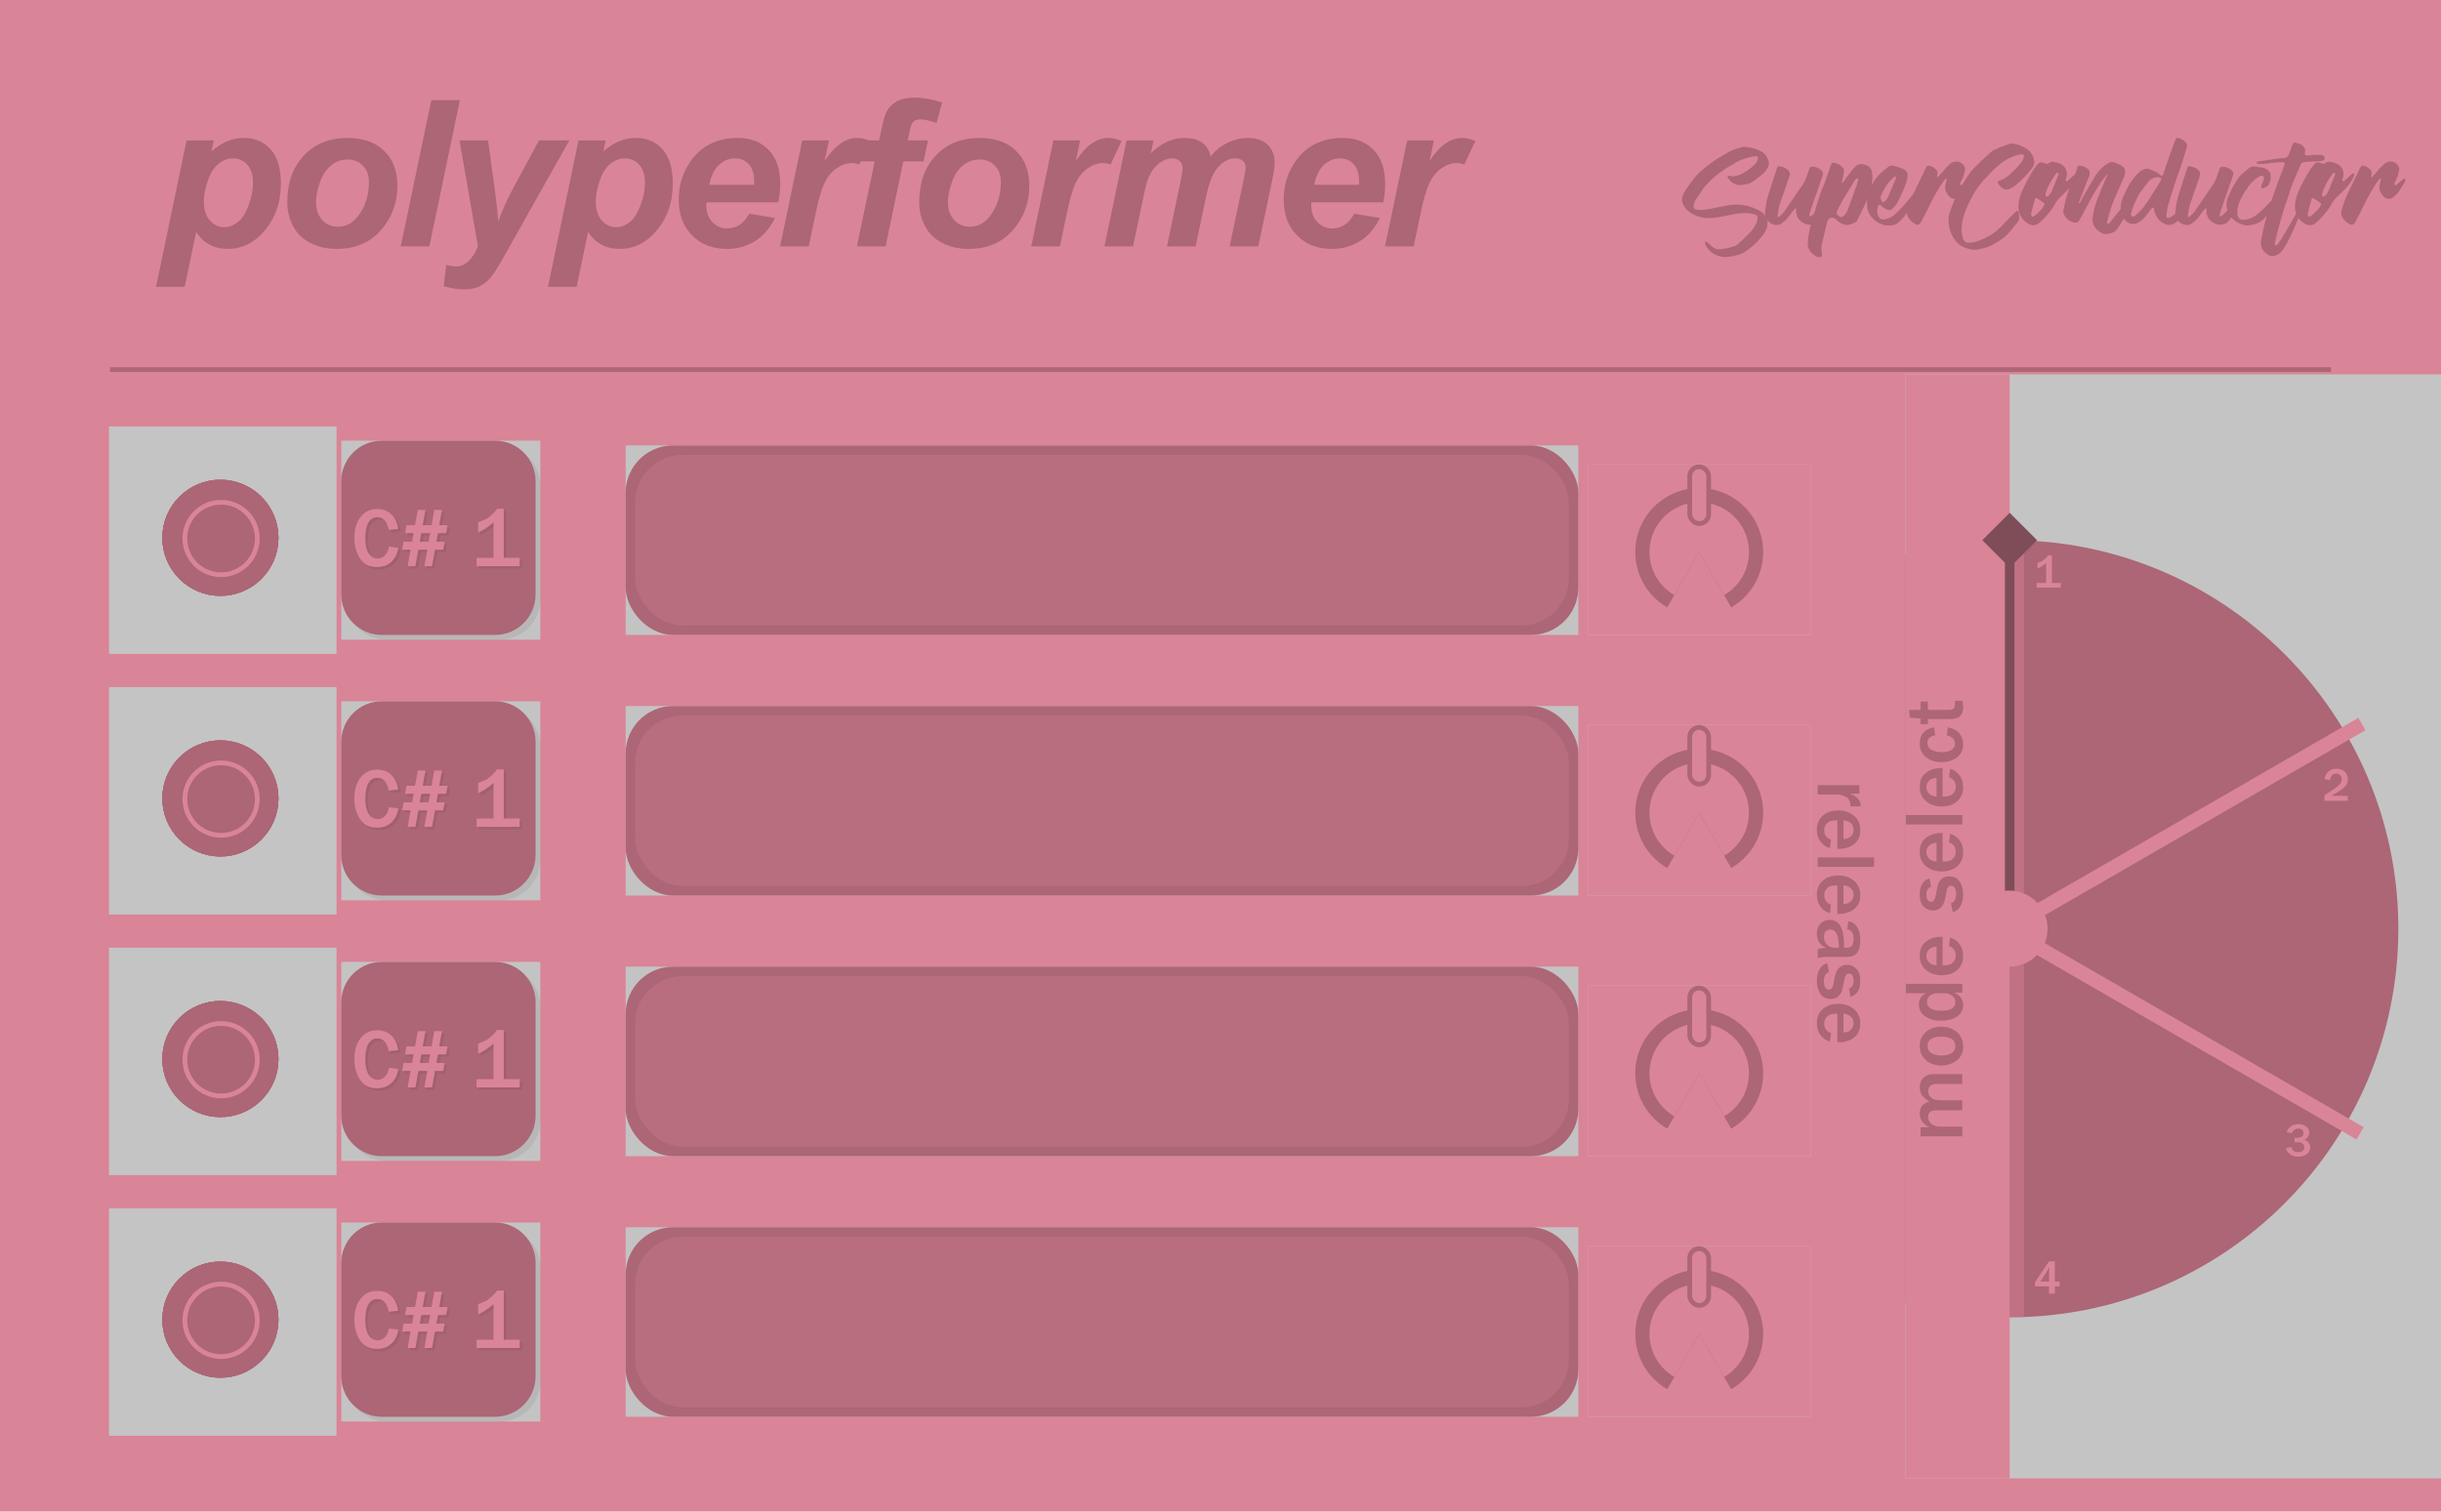 <svg width="515" height="319" viewBox="0 0 515 319" fill="none" xmlns="http://www.w3.org/2000/svg">
<g id="guiBounds" clip-path="url(#clip0_3_2)">
<path id="background" d="M515 0H0V319H515V0Z" fill="#DA8497"/>
<path id="SuperConductor" d="M368.029 44.979C366.996 44.94 365.982 45.174 364.988 45.369C363.994 45.564 363.02 45.779 362.045 45.915C361.46 46.012 360.876 45.993 360.291 46.012C359.511 46.051 358.771 45.837 358.05 45.603C357.348 45.35 356.724 44.979 356.179 44.531C355.73 44.161 355.36 43.673 355.107 43.147C354.756 42.407 354.795 41.686 355.165 40.945C355.555 40.165 356.062 39.464 356.568 38.782C356.997 38.197 357.407 37.612 357.894 37.066C358.751 36.131 359.745 35.351 360.739 34.591C362.045 33.617 363.448 32.779 364.871 31.999C365.378 31.707 365.943 31.551 366.508 31.356C366.84 31.239 367.21 31.142 367.58 31.044C367.736 31.005 367.892 30.985 368.048 31.005C369.256 31.064 370.406 31.336 371.478 31.902C372.316 32.33 372.804 33.051 373.115 33.909C373.291 34.377 373.213 34.845 372.999 35.312C372.609 36.131 371.966 36.696 371.283 37.222C370.816 37.593 370.328 37.963 369.822 38.314C369.451 38.587 369.023 38.762 368.555 38.84C368.204 38.918 367.873 38.976 367.522 39.015C366.489 39.191 365.651 38.84 364.969 38.06C364.832 37.904 364.696 37.749 364.559 37.593C364.481 37.476 364.442 37.339 364.52 37.203C364.598 37.066 364.735 37.047 364.871 37.086C364.969 37.105 365.066 37.105 365.144 37.164C365.378 37.261 365.592 37.242 365.826 37.203C367.054 37.047 368.068 36.423 369.023 35.722C369.393 35.449 369.763 35.156 370.095 34.825C370.465 34.474 370.777 34.065 370.855 33.519C370.855 33.461 370.874 33.383 370.874 33.324C370.855 33.129 370.718 32.954 370.523 32.954C370.309 32.974 370.095 32.974 369.9 33.013C368.633 33.227 367.444 33.617 366.333 34.221C365.047 34.962 363.76 35.722 362.591 36.638C361.987 37.125 361.363 37.593 360.837 38.138C360.233 38.782 359.57 39.366 359.122 40.146C358.888 40.555 358.576 40.906 358.323 41.296C358.089 41.647 357.855 41.997 357.64 42.348C357.465 42.66 357.348 42.972 357.329 43.342C357.29 44.005 357.484 44.239 358.147 44.278C359.024 44.336 359.901 44.258 360.778 44.083C362.084 43.83 363.37 43.537 364.676 43.323C366.528 43.03 368.36 43.186 370.095 43.946C370.64 44.18 371.166 44.375 371.654 44.745C372.55 45.408 373.018 46.285 372.882 47.455C372.804 48.117 372.589 48.702 372.199 49.248C371.4 50.32 370.543 51.333 369.49 52.152C369.003 52.541 368.477 52.912 367.97 53.263C367.483 53.594 366.898 53.711 366.352 53.886C365.631 54.12 364.891 54.159 364.15 54.237C363.254 54.335 362.415 54.003 361.616 53.594C360.837 53.204 360.35 52.522 359.882 51.84C359.804 51.723 359.765 51.567 359.745 51.431C359.687 51.236 359.765 51.06 359.901 51.021C360.057 50.963 360.155 51.08 360.252 51.177C360.583 51.469 360.934 51.742 361.246 52.054C361.499 52.288 361.811 52.444 362.143 52.581C362.26 52.619 362.415 52.639 362.552 52.619C363.604 52.581 364.618 52.327 365.631 52.054C366.099 51.937 366.547 51.664 366.898 51.333C367.658 50.612 368.438 49.91 369.159 49.15C369.802 48.468 370.328 47.708 370.66 46.811C370.738 46.558 370.796 46.324 370.796 46.051C370.796 45.486 370.777 45.467 370.231 45.272C369.51 44.999 368.769 44.96 368.029 44.979ZM381.932 47.416C380.724 47.455 379.476 46.597 379.145 45.603C379.009 45.213 378.872 44.823 378.97 44.395C379.009 44.258 378.911 44.083 378.872 43.927C378.755 44.024 378.619 44.083 378.521 44.2C378.151 44.667 377.781 45.135 377.43 45.642C376.962 46.344 376.299 46.831 375.617 47.318C375.169 47.63 374 47.455 373.454 47.045C372.655 46.441 372.324 45.661 372.401 44.629C372.538 43.147 372.83 41.724 373.337 40.321C373.551 39.717 373.727 39.074 373.922 38.47C374.253 37.456 374.584 36.443 374.916 35.429C374.994 35.195 375.111 35.039 375.364 35.078C376.007 35.156 376.592 35.351 377.099 35.761C377.566 36.131 377.742 36.618 377.527 37.203C377.216 38.119 376.923 39.015 376.611 39.912C376.222 41.042 375.773 42.153 375.442 43.303C375.228 44.005 375.15 44.745 375.033 45.467C375.013 45.584 375.091 45.7 375.13 45.817C375.228 45.779 375.344 45.779 375.422 45.7C375.734 45.389 376.105 45.096 376.358 44.745C377.099 43.712 377.8 42.66 378.502 41.627C379.067 40.809 379.632 39.99 380.197 39.171C380.587 38.606 380.899 38.021 381.114 37.378C381.308 36.755 381.542 36.15 381.757 35.527C381.854 35.254 382.088 35.176 382.322 35.176C383.16 35.195 383.881 35.507 384.446 36.15C384.661 36.404 384.661 36.716 384.544 37.066C384.115 38.236 383.725 39.425 383.316 40.614C383.121 41.159 382.907 41.705 382.712 42.27C382.4 43.206 382.088 44.161 381.776 45.116C381.757 45.194 381.698 45.272 381.718 45.35C381.718 45.467 381.757 45.623 381.815 45.642C381.913 45.661 382.088 45.642 382.166 45.584C382.517 45.272 382.868 44.94 383.199 44.609C383.55 44.239 383.862 43.849 384.212 43.479C384.31 43.381 384.407 43.264 384.544 43.167C384.739 43.03 384.895 43.069 384.895 43.303C384.895 43.712 384.875 44.122 384.778 44.531C384.583 45.408 384.095 46.168 383.472 46.811C383.024 47.299 382.4 47.435 381.932 47.416ZM392.063 37.924C392.024 37.807 391.965 37.71 391.926 37.593C391.829 37.651 391.712 37.671 391.614 37.729C391.517 37.807 391.439 37.904 391.361 38.002C390.776 38.957 390.172 39.912 389.587 40.867C389.276 41.374 388.964 41.88 388.671 42.407C388.321 43.069 387.95 43.712 387.638 44.414C387.346 45.057 387.444 45.213 388.048 45.661C388.301 45.856 388.515 45.876 388.749 45.72C389.256 45.389 389.587 44.921 389.802 44.356C390.484 42.543 391.147 40.711 391.79 38.879C391.907 38.567 391.985 38.236 392.063 37.924ZM384.345 53.068C384.364 53.302 384.403 53.535 384.403 53.789C384.423 54.062 384.286 54.237 384.013 54.237C383.682 54.257 383.37 54.257 383.058 54.042C382.045 53.419 381.382 52.6 381.402 51.411C381.421 50.398 381.597 49.423 381.791 48.449C382.084 46.928 382.707 45.525 383.058 44.024C383.214 43.303 383.526 42.621 383.721 41.919C384.091 40.614 384.676 39.405 385.124 38.138C385.514 37.066 385.904 35.975 386.255 34.883C386.411 34.377 386.508 34.299 387.093 34.396C387.794 34.513 388.379 34.903 388.866 35.449C388.983 35.585 389.061 35.819 389.061 35.995C389.022 36.404 388.944 36.833 388.866 37.242C388.788 37.632 388.671 38.021 388.574 38.411C388.554 38.47 388.613 38.548 388.632 38.626C388.691 38.587 388.788 38.567 388.827 38.509C389.081 38.177 389.315 37.827 389.548 37.495C390.036 36.871 390.503 36.228 390.991 35.624C391.244 35.332 391.517 35.039 391.848 34.825C392.316 34.552 392.881 34.591 393.427 34.747C394.596 35.137 394.869 35.663 394.986 36.618C395.103 37.476 395.025 38.294 394.85 39.113C394.499 40.653 393.973 42.095 393.31 43.498C392.862 44.492 392.355 45.447 391.868 46.402C391.829 46.48 391.809 46.558 391.751 46.636C391.419 47.104 389.919 47.591 389.315 47.455C388.593 47.26 387.97 46.909 387.424 46.344C386.761 45.661 385.728 45.895 385.514 46.772C385.124 48.39 384.715 50.008 384.364 51.645C384.267 52.093 384.306 52.6 384.286 53.068C384.306 53.068 384.325 53.068 384.345 53.068ZM399.839 37.203C399.683 37.3 399.566 37.359 399.488 37.437C399.332 37.573 399.215 37.729 399.078 37.865C398.084 38.84 397.402 39.99 396.857 41.257C396.642 41.724 396.798 42.095 397.012 42.465C397.129 42.699 397.285 42.758 397.539 42.582C397.987 42.251 398.26 41.783 398.474 41.276C398.981 40.107 399.468 38.938 399.955 37.749C399.994 37.651 400.033 37.534 400.033 37.437C400.014 37.359 399.917 37.3 399.839 37.203ZM398.435 47.591C397.402 47.63 396.545 47.221 395.765 46.656C394.108 45.447 393.641 43.752 394.011 41.822C394.362 39.99 395.102 38.333 396.389 36.95C396.993 36.287 397.734 35.741 398.455 35.176C398.786 34.903 399.215 34.903 399.624 35.02C400.014 35.137 400.423 35.215 400.813 35.371C401.203 35.507 401.612 35.644 401.924 35.897C402.489 36.345 402.567 36.969 402.411 37.671C402.08 38.996 401.534 40.243 400.93 41.491C400.677 42.036 400.423 42.582 400.092 43.089C399.858 43.479 399.527 43.81 399.195 44.102C398.923 44.356 398.611 44.395 398.221 44.258C397.753 44.083 397.324 43.849 396.974 43.479C396.818 43.323 396.623 43.128 396.428 43.264C396.272 43.362 396.155 43.596 396.135 43.791C396.077 44.2 396.038 44.629 396.096 45.018C396.213 45.798 396.642 46.461 397.636 46.285C398.474 46.149 399.176 45.759 399.819 45.213C400.872 44.317 401.768 43.245 402.645 42.173C403.21 41.452 403.815 40.789 404.419 40.107C404.497 40.009 404.633 39.99 404.731 39.931C404.77 40.068 404.886 40.224 404.847 40.321C404.575 41.257 404.302 42.192 403.698 42.991C403.074 43.868 402.47 44.765 401.788 45.623C401.398 46.129 400.93 46.597 400.443 47.006C399.858 47.513 399.156 47.611 398.435 47.591ZM410.389 39.386C410.487 38.898 410.604 38.411 410.701 37.924C410.721 37.827 410.662 37.729 410.643 37.632C410.565 37.671 410.467 37.71 410.409 37.788C410.136 38.119 409.843 38.47 409.629 38.84C408.713 40.282 407.836 41.744 407.115 43.323C406.589 44.453 405.984 45.564 405.4 46.675C404.912 47.591 404.562 47.63 403.704 47.045C403.119 46.636 402.632 46.149 402.418 45.467C402.34 45.174 402.301 44.804 402.379 44.512C402.808 43.108 403.256 41.705 403.938 40.38C404.737 38.801 405.478 37.183 406.238 35.585C406.511 34.981 406.803 34.806 407.388 35.059C407.758 35.195 408.089 35.449 408.382 35.702C408.694 35.975 408.849 36.365 408.733 36.813C408.694 36.969 408.674 37.105 408.655 37.261C408.635 37.32 408.674 37.378 408.694 37.437C408.752 37.417 408.81 37.417 408.849 37.378C409.122 37.086 409.395 36.794 409.649 36.501C409.98 36.111 410.311 35.722 410.662 35.332C410.954 35.039 411.247 34.747 411.559 34.494C412.611 33.656 414.19 34.143 414.56 35.429C414.619 35.663 414.58 35.956 414.521 36.189C414.307 36.91 414.151 37.671 413.702 38.314C413.702 38.333 413.683 38.353 413.683 38.372C413.625 38.587 413.391 38.84 413.644 39.015C413.897 39.21 414.073 38.938 414.248 38.801C414.657 38.45 415.047 38.099 415.437 37.768C415.515 37.71 415.651 37.671 415.729 37.71C415.807 37.729 415.827 37.885 415.827 37.983C415.846 38.099 415.846 38.255 415.788 38.353C415.359 39.074 414.93 39.815 414.443 40.497C414.17 40.886 413.8 41.198 413.449 41.53C412.884 42.114 411.909 42.134 411.286 41.491C410.74 40.925 410.35 40.243 410.389 39.386ZM413.836 48.585C413.816 48.955 413.952 49.599 414.108 50.222C414.167 50.417 414.264 50.593 414.362 50.748C414.576 51.08 414.888 51.294 415.317 51.236C415.824 51.177 416.369 51.177 416.857 51.021C418.104 50.593 419.273 50.086 420.404 49.345C421.612 48.546 422.509 47.455 423.503 46.441C423.834 46.11 424.165 45.779 424.477 45.467C424.769 45.174 425.062 44.882 425.374 44.59C425.608 44.375 425.822 44.434 425.9 44.765C425.958 44.999 425.958 45.252 425.997 45.506C425.997 45.584 425.939 45.681 425.958 45.739C426.153 46.266 425.88 46.617 425.588 46.987C425.101 47.591 424.633 48.195 424.146 48.78C423.6 49.423 422.976 49.988 422.275 50.495C421.612 50.982 420.891 51.372 420.189 51.762C419.527 52.132 418.767 52.308 418.026 52.502C417.909 52.522 417.792 52.522 417.695 52.561C416.895 52.814 416.096 52.775 415.297 52.502C414.908 52.366 414.498 52.269 414.128 52.093C413.309 51.723 412.725 51.08 412.237 50.339C411.38 49.033 411.048 47.591 411.107 46.051C411.126 45.7 411.185 45.35 411.302 45.018C411.867 43.303 412.549 41.627 413.387 40.029C413.816 39.171 414.381 38.392 414.888 37.573C415.297 36.891 415.746 36.248 416.291 35.683C416.74 35.234 417.168 34.767 417.617 34.338C418.416 33.578 419.215 32.837 420.033 32.116C420.228 31.941 420.462 31.785 420.696 31.668C421.651 31.18 422.645 30.81 423.659 30.459C424.146 30.303 424.594 30.245 425.101 30.362C426.212 30.635 427.225 31.044 428.083 31.804C428.667 32.33 428.96 32.993 429.135 33.714C429.311 34.396 429.057 35.001 428.648 35.566C428.18 36.209 427.673 36.813 427.108 37.359C426.407 38.06 425.744 38.782 424.925 39.347C424.594 39.6 424.224 39.776 423.834 39.912C423.21 40.107 422.645 39.931 422.177 39.483C421.943 39.269 421.749 38.996 421.573 38.723C421.359 38.392 421.437 38.236 421.865 38.119C422.567 37.904 423.171 37.534 423.717 37.086C424.691 36.248 425.588 35.332 426.407 34.338C426.738 33.948 426.913 33.5 426.991 32.993C427.03 32.72 426.894 32.564 426.621 32.584C426.387 32.584 426.134 32.584 425.9 32.642C424.828 32.915 423.834 33.383 422.898 33.948C422.489 34.182 422.119 34.474 421.768 34.786C421.027 35.449 420.248 36.111 419.585 36.891C419.117 37.437 418.552 37.924 418.084 38.509C417.324 39.444 416.642 40.419 416.077 41.491C415.473 42.66 414.869 43.83 414.459 45.077C414.108 46.11 413.875 47.182 413.836 48.585ZM431.55 40.964C431.53 41.51 431.667 41.608 432.037 41.432C432.154 41.374 432.251 41.296 432.329 41.198C432.524 40.945 432.719 40.711 432.836 40.438C433.304 39.347 433.752 38.255 434.181 37.164C434.278 36.95 434.434 36.638 434.181 36.501C433.908 36.384 433.772 36.696 433.635 36.871C432.797 37.963 432.154 39.152 431.686 40.438C431.608 40.653 431.569 40.867 431.55 40.964ZM428.49 45.155C428.509 45.155 428.529 45.155 428.548 45.174C428.548 45.233 428.568 45.291 428.568 45.369C428.626 45.759 428.704 45.837 429.074 45.642C429.308 45.525 429.542 45.35 429.737 45.155C430.302 44.59 430.907 44.063 431.277 43.342C431.433 43.069 431.374 42.913 431.121 42.758C430.712 42.485 430.302 42.192 429.893 41.919C429.601 41.705 429.406 41.744 429.308 42.095C429.016 43.108 428.763 44.122 428.49 45.155ZM425.839 43.206C425.956 42.017 426.268 41.003 426.755 40.009C427.067 39.425 427.32 38.801 427.632 38.216C428.295 37.047 428.899 35.839 429.776 34.806C430.244 34.24 430.478 34.162 431.16 34.357C431.296 34.396 431.394 34.455 431.53 34.513C431.784 34.611 432.037 34.611 432.251 34.435C432.641 34.084 433.05 34.084 433.538 34.201C433.947 34.318 434.376 34.377 434.766 34.591C435.74 35.098 436.286 36.228 436.013 37.3C435.954 37.515 435.876 37.71 435.818 37.924C435.799 38.021 435.857 38.158 435.876 38.275C435.993 38.236 436.13 38.236 436.227 38.177C436.422 38.021 436.617 37.827 436.812 37.651C437.182 37.32 437.553 36.989 437.923 36.657C438.001 36.599 438.157 36.599 438.274 36.56C438.313 36.696 438.391 36.871 438.352 36.969C438.176 37.378 438.001 37.768 437.767 38.138C437.163 39.093 436.442 39.931 435.604 40.711C434.921 41.335 434.22 41.958 433.713 42.758C433.538 43.05 433.382 43.362 433.206 43.654C432.427 44.882 431.433 45.934 430.38 46.928C429.913 47.377 429.328 47.63 428.724 47.513C428.236 47.416 427.749 47.123 427.359 46.811C426.599 46.246 426.151 45.428 425.937 44.531C425.82 44.083 425.859 43.596 425.839 43.206ZM444.205 49.384C443.835 49.443 443.406 49.189 442.978 48.897C441.847 48.137 441.321 47.162 441.516 45.779C441.75 44.161 442.217 42.621 442.861 41.12C443.328 39.97 443.816 38.821 444.283 37.671C444.361 37.476 444.478 37.3 444.576 37.125C444.595 37.047 444.576 36.969 444.595 36.891C444.537 36.91 444.439 36.93 444.4 36.969C443.913 37.612 443.367 38.255 442.939 38.938C442.178 40.146 441.457 41.393 440.756 42.641C440.21 43.654 439.703 44.667 439.157 45.681C438.982 46.032 438.768 46.344 438.573 46.675C438.397 46.967 438.125 47.006 437.813 46.967C436.702 46.87 436 46.207 435.474 45.291C435.259 44.94 435.279 44.531 435.376 44.161C435.532 43.381 435.727 42.602 435.922 41.822C436.448 39.873 437.228 38.021 438.027 36.17C438.144 35.897 438.202 35.585 438.28 35.293C438.378 35.001 438.534 34.922 438.846 34.962C439.391 35.02 439.879 35.234 440.327 35.527C440.892 35.897 441.029 36.462 440.775 37.144C440.502 37.865 440.19 38.548 439.918 39.269C439.586 40.107 439.294 40.945 438.963 41.783C438.846 42.095 438.709 42.387 438.612 42.699C438.573 42.777 438.612 42.894 438.612 42.972C438.69 42.913 438.807 42.874 438.846 42.797C439.06 42.407 439.235 41.978 439.45 41.588C440.327 40.087 441.204 38.587 442.081 37.086C442.568 36.287 443.192 35.624 443.913 35.039C444.225 34.786 444.576 34.572 444.927 34.357C445.316 34.143 445.745 34.162 446.135 34.299C446.739 34.513 447.363 34.747 447.87 35.176C448.318 35.546 448.435 35.995 448.337 36.599C448.181 37.554 447.636 38.333 447.304 39.21C446.934 40.185 446.466 41.12 446.057 42.075C445.784 42.718 445.55 43.362 445.336 44.024C445.082 44.804 444.868 45.603 444.654 46.383C444.576 46.675 444.4 47.084 444.712 47.221C444.985 47.338 445.18 46.928 445.375 46.694C446.505 45.291 447.616 43.868 448.727 42.465C448.766 42.426 448.786 42.387 448.805 42.368C448.961 42.251 449.117 42.153 449.273 42.036C449.312 42.212 449.39 42.387 449.37 42.563C449.273 43.342 449.058 44.083 448.747 44.804C448.201 46.012 447.499 47.104 446.778 48.195C446.232 48.994 445.375 49.365 444.205 49.384ZM455.343 37.378C454.31 37.398 453.628 37.865 453.121 38.548C452.361 39.542 451.503 40.477 450.958 41.627C450.704 42.173 450.431 42.699 450.198 43.245C450.003 43.752 449.808 44.258 449.671 44.785C449.613 45.057 449.476 45.428 449.808 45.642C450.159 45.876 450.412 45.564 450.607 45.389C451.308 44.765 451.991 44.141 452.517 43.342C452.829 42.874 453.179 42.446 453.472 41.978C454.251 40.75 455.012 39.522 455.791 38.294C455.869 38.158 455.908 38.021 455.947 37.865C456.006 37.632 455.928 37.476 455.655 37.437C455.518 37.417 455.382 37.398 455.343 37.378ZM447.43 44.2C447.371 43.186 447.644 42.27 448.015 41.393C448.794 39.561 449.769 37.865 451.191 36.462C451.562 36.111 452.049 35.839 452.556 35.644C452.829 35.546 453.238 35.605 453.53 35.722C454.29 36.033 455.089 36.306 455.733 36.891C456.045 37.183 456.239 37.144 456.395 36.774C456.551 36.384 456.668 35.956 456.805 35.546C457.136 34.591 457.467 33.636 457.799 32.681C458.169 31.648 458.539 30.654 458.91 29.621C459.085 29.134 459.221 28.998 459.728 29.154C460.313 29.329 460.878 29.621 461.248 30.206C461.404 30.459 461.482 30.693 461.385 30.966C461.287 31.239 461.229 31.512 461.151 31.785C460.508 34.065 459.709 36.287 458.929 38.509C458.364 40.146 457.877 41.822 457.389 43.479C457.214 44.083 457.155 44.726 457.077 45.369C457.038 45.564 456.961 45.856 457.233 45.973C457.428 46.032 457.682 45.993 457.857 45.895C458.208 45.7 458.539 45.467 458.832 45.194C459.397 44.648 459.923 44.044 460.469 43.498C460.625 43.342 460.742 43.011 461.034 43.186C461.287 43.342 461.268 43.654 461.151 43.868C460.742 44.667 460.586 45.623 459.884 46.246C459.514 46.578 459.124 46.928 458.695 47.182C457.955 47.63 457.136 47.552 456.337 47.065C455.343 46.441 454.739 45.564 454.505 44.473C454.485 44.336 454.485 44.2 454.446 44.063C454.427 43.966 454.349 43.83 454.271 43.791C454.212 43.771 454.076 43.849 454.018 43.907C453.686 44.317 453.374 44.706 453.063 45.116C452.556 45.837 451.991 46.5 451.211 46.948C450.314 47.455 449.184 47.455 448.249 46.344C447.722 45.7 447.488 44.979 447.43 44.2ZM468.495 47.416C467.287 47.455 466.039 46.597 465.708 45.603C465.572 45.213 465.435 44.823 465.533 44.395C465.572 44.258 465.474 44.083 465.435 43.927C465.318 44.024 465.182 44.083 465.084 44.2C464.714 44.667 464.344 45.135 463.993 45.642C463.525 46.344 462.863 46.831 462.18 47.318C461.732 47.63 460.563 47.455 460.017 47.045C459.218 46.441 458.887 45.661 458.965 44.629C459.101 43.147 459.393 41.724 459.9 40.321C460.114 39.717 460.29 39.074 460.485 38.47C460.816 37.456 461.147 36.443 461.479 35.429C461.557 35.195 461.674 35.039 461.927 35.078C462.57 35.156 463.155 35.351 463.662 35.761C464.129 36.131 464.305 36.618 464.09 37.203C463.779 38.119 463.486 39.015 463.174 39.912C462.785 41.042 462.336 42.153 462.005 43.303C461.791 44.005 461.713 44.745 461.596 45.467C461.576 45.584 461.654 45.7 461.693 45.817C461.791 45.779 461.907 45.779 461.985 45.7C462.297 45.389 462.668 45.096 462.921 44.745C463.662 43.712 464.363 42.66 465.065 41.627C465.63 40.809 466.195 39.99 466.761 39.171C467.15 38.606 467.462 38.021 467.677 37.378C467.871 36.755 468.105 36.15 468.32 35.527C468.417 35.254 468.651 35.176 468.885 35.176C469.723 35.195 470.444 35.507 471.009 36.15C471.224 36.404 471.224 36.716 471.107 37.066C470.678 38.236 470.288 39.425 469.879 40.614C469.684 41.159 469.47 41.705 469.275 42.27C468.963 43.206 468.651 44.161 468.339 45.116C468.32 45.194 468.261 45.272 468.281 45.35C468.281 45.467 468.32 45.623 468.378 45.642C468.476 45.661 468.651 45.642 468.729 45.584C469.08 45.272 469.431 44.94 469.762 44.609C470.113 44.239 470.425 43.849 470.775 43.479C470.873 43.381 470.97 43.264 471.107 43.167C471.302 43.03 471.458 43.069 471.458 43.303C471.458 43.712 471.438 44.122 471.341 44.531C471.146 45.408 470.659 46.168 470.035 46.811C469.587 47.299 468.963 47.435 468.495 47.416ZM479.074 37.261C479.093 37.788 478.937 38.294 478.743 38.782C478.509 39.308 478.002 39.483 477.554 39.737C477.437 39.795 477.183 39.717 477.086 39.62C477.027 39.522 477.066 39.308 477.125 39.152C477.281 38.723 477.456 38.294 477.612 37.865C477.71 37.612 477.69 37.359 477.456 37.164C477.242 36.969 477.008 37.066 476.794 37.183C475.8 37.71 475.001 38.47 474.357 39.366C473.578 40.458 472.876 41.588 472.389 42.816C472.077 43.635 471.941 44.492 472.058 45.369C472.155 46.071 472.72 46.48 473.48 46.383C474.455 46.266 475.351 45.954 476.15 45.311C477.183 44.492 478.099 43.518 479.015 42.563C479.093 42.485 479.152 42.407 479.23 42.329C479.366 42.212 479.483 42.251 479.503 42.426C479.503 42.621 479.483 42.816 479.444 42.991C479.093 44.258 478.45 45.369 477.534 46.285C476.911 46.948 476.092 47.24 475.234 47.435C474.903 47.513 474.552 47.552 474.221 47.591C474.065 47.611 473.89 47.63 473.753 47.591C473.207 47.416 472.642 47.26 472.135 46.987C471.103 46.441 470.42 45.584 469.992 44.492C469.621 43.498 469.699 42.524 470.109 41.588C470.42 40.867 470.713 40.146 471.083 39.464C471.492 38.704 471.98 37.983 472.467 37.261C472.584 37.086 472.74 36.93 472.915 36.794C473.461 36.345 474.007 35.877 474.572 35.429C474.923 35.156 475.351 35.078 475.8 35.156C476.306 35.234 476.833 35.293 477.339 35.371C478.002 35.488 478.509 35.877 478.899 36.384C479.054 36.599 479.015 36.95 479.074 37.261ZM487.681 32.701C488.344 32.701 489.006 32.681 489.689 32.701C489.883 32.72 490.137 32.798 490.254 32.934C490.663 33.344 490.449 33.87 489.844 33.968C489.416 34.026 488.987 34.026 488.558 34.045C487.817 34.104 487.077 34.143 486.356 34.162C485.868 34.182 485.537 34.377 485.342 34.845C484.485 36.93 483.452 38.938 482.886 41.14C482.653 41.978 482.282 42.797 482.009 43.654C481.698 44.629 481.405 45.642 481.113 46.636C480.801 47.766 480.528 48.897 480.236 50.027C480.119 50.475 480.021 50.924 479.944 51.372C479.924 51.528 480.002 51.703 480.041 51.859C480.177 51.781 480.353 51.742 480.45 51.626C480.743 51.294 481.015 50.963 481.23 50.593C481.97 49.384 482.672 48.176 483.374 46.948C484.017 45.876 484.621 44.765 485.245 43.673C485.264 43.615 485.362 43.596 485.44 43.557C485.44 43.635 485.498 43.732 485.479 43.791C485.303 44.512 485.206 45.252 484.933 45.934C484.407 47.318 483.803 48.702 483.159 50.047C482.77 50.865 482.302 51.664 481.834 52.444C481.405 53.126 480.84 53.691 480.021 53.945C479.515 54.101 479.047 54.081 478.579 53.808C477.312 53.068 476.767 51.937 477.078 50.437C477.566 48 478.15 45.564 478.93 43.206C479.515 41.452 480.138 39.717 480.762 37.983C481.132 36.969 481.561 35.956 481.931 34.942C482.146 34.396 481.99 34.221 481.386 34.221C480.099 34.221 478.852 34.513 477.566 34.591C477.234 34.591 476.884 34.591 476.533 34.591C476.338 34.572 476.104 34.552 476.104 34.299C476.104 34.065 476.338 34.104 476.513 34.065C477.78 33.89 479.027 33.695 480.294 33.519C480.821 33.441 481.327 33.344 481.854 33.344C482.36 33.344 482.672 33.071 482.867 32.662C483.14 32.019 483.374 31.375 483.588 30.713C483.803 30.108 483.9 30.011 484.524 30.167C484.991 30.303 485.498 30.401 485.868 30.791C486.258 31.18 486.453 31.609 486.297 32.194C486.18 32.662 486.297 32.779 486.765 32.798C487.057 32.798 487.369 32.798 487.681 32.798C487.681 32.759 487.681 32.74 487.681 32.701ZM489.905 40.964C489.886 41.51 490.022 41.608 490.393 41.432C490.51 41.374 490.607 41.296 490.685 41.198C490.88 40.945 491.075 40.711 491.192 40.438C491.66 39.347 492.108 38.255 492.537 37.164C492.634 36.95 492.79 36.638 492.537 36.501C492.264 36.384 492.127 36.696 491.991 36.871C491.153 37.963 490.51 39.152 490.042 40.438C489.964 40.653 489.925 40.867 489.905 40.964ZM486.846 45.155C486.865 45.155 486.885 45.155 486.904 45.174C486.904 45.233 486.924 45.291 486.924 45.369C486.982 45.759 487.06 45.837 487.43 45.642C487.664 45.525 487.898 45.35 488.093 45.155C488.658 44.59 489.262 44.063 489.633 43.342C489.789 43.069 489.73 42.913 489.477 42.758C489.067 42.485 488.658 42.192 488.249 41.919C487.956 41.705 487.762 41.744 487.664 42.095C487.372 43.108 487.118 44.122 486.846 45.155ZM484.195 43.206C484.312 42.017 484.624 41.003 485.111 40.009C485.423 39.425 485.676 38.801 485.988 38.216C486.651 37.047 487.255 35.839 488.132 34.806C488.6 34.24 488.834 34.162 489.516 34.357C489.652 34.396 489.75 34.455 489.886 34.513C490.139 34.611 490.393 34.611 490.607 34.435C490.997 34.084 491.406 34.084 491.893 34.201C492.303 34.318 492.732 34.377 493.121 34.591C494.096 35.098 494.642 36.228 494.369 37.3C494.31 37.515 494.232 37.71 494.174 37.924C494.154 38.021 494.213 38.158 494.232 38.275C494.349 38.236 494.486 38.236 494.583 38.177C494.778 38.021 494.973 37.827 495.168 37.651C495.538 37.32 495.908 36.989 496.279 36.657C496.357 36.599 496.513 36.599 496.63 36.56C496.669 36.696 496.746 36.871 496.708 36.969C496.532 37.378 496.357 37.768 496.123 38.138C495.519 39.093 494.797 39.931 493.959 40.711C493.277 41.335 492.576 41.958 492.069 42.758C491.893 43.05 491.738 43.362 491.562 43.654C490.783 44.882 489.789 45.934 488.736 46.928C488.268 47.377 487.684 47.63 487.079 47.513C486.592 47.416 486.105 47.123 485.715 46.811C484.955 46.246 484.507 45.428 484.292 44.531C484.175 44.083 484.214 43.596 484.195 43.206ZM501.996 39.386C502.093 38.898 502.21 38.411 502.308 37.924C502.327 37.827 502.269 37.729 502.249 37.632C502.171 37.671 502.074 37.71 502.015 37.788C501.743 38.119 501.45 38.47 501.236 38.84C500.32 40.282 499.443 41.744 498.722 43.323C498.195 44.453 497.591 45.564 497.007 46.675C496.519 47.591 496.168 47.63 495.311 47.045C494.726 46.636 494.239 46.149 494.025 45.467C493.947 45.174 493.908 44.804 493.986 44.512C494.414 43.108 494.863 41.705 495.545 40.38C496.344 38.801 497.085 37.183 497.845 35.585C498.117 34.981 498.41 34.806 498.995 35.059C499.365 35.195 499.696 35.449 499.989 35.702C500.3 35.975 500.456 36.365 500.339 36.813C500.3 36.969 500.281 37.105 500.261 37.261C500.242 37.32 500.281 37.378 500.3 37.437C500.359 37.417 500.417 37.417 500.456 37.378C500.729 37.086 501.002 36.794 501.255 36.501C501.587 36.111 501.918 35.722 502.269 35.332C502.561 35.039 502.854 34.747 503.165 34.494C504.218 33.656 505.797 34.143 506.167 35.429C506.225 35.663 506.186 35.956 506.128 36.189C505.913 36.91 505.758 37.671 505.309 38.314C505.309 38.333 505.29 38.353 505.29 38.372C505.231 38.587 504.997 38.84 505.251 39.015C505.504 39.21 505.68 38.938 505.855 38.801C506.264 38.45 506.654 38.099 507.044 37.768C507.122 37.71 507.258 37.671 507.336 37.71C507.414 37.729 507.434 37.885 507.434 37.983C507.453 38.099 507.453 38.255 507.395 38.353C506.966 39.074 506.537 39.815 506.05 40.497C505.777 40.886 505.407 41.198 505.056 41.53C504.491 42.114 503.516 42.134 502.893 41.491C502.347 40.925 501.957 40.243 501.996 39.386Z" fill="#AC6675"/>
<path id="polyperformer" d="M39.366 29.64H45.093L44.608 31.935C45.829 30.924 46.973 30.201 48.04 29.766C49.107 29.331 50.251 29.114 51.472 29.114C53.816 29.114 55.697 29.921 57.115 31.535C58.547 33.149 59.262 35.556 59.262 38.757C59.262 42.785 58.034 46.189 55.578 48.968C53.472 51.34 50.981 52.526 48.103 52.526C45.142 52.526 42.903 51.326 41.387 48.926L38.966 60.527H32.923L39.366 29.64ZM43.008 42.462C43.008 44.203 43.429 45.557 44.271 46.526C45.128 47.48 46.131 47.958 47.282 47.958C48.279 47.958 49.24 47.6 50.167 46.884C51.093 46.154 51.858 44.954 52.462 43.283C53.079 41.599 53.388 40.041 53.388 38.609C53.388 36.939 52.988 35.662 52.188 34.777C51.388 33.879 50.37 33.43 49.135 33.43C47.984 33.43 46.931 33.844 45.977 34.672C45.036 35.486 44.306 36.693 43.787 38.293C43.268 39.88 43.008 41.269 43.008 42.462ZM60.617 42.715C60.617 38.574 61.782 35.276 64.112 32.819C66.456 30.349 69.53 29.114 73.334 29.114C76.632 29.114 79.208 30.026 81.061 31.851C82.913 33.661 83.84 36.104 83.84 39.178C83.84 42.799 82.682 45.929 80.366 48.568C78.05 51.207 74.948 52.526 71.06 52.526C68.954 52.526 67.087 52.105 65.459 51.263C63.831 50.421 62.617 49.228 61.817 47.684C61.017 46.14 60.617 44.483 60.617 42.715ZM77.839 38.399C77.839 36.967 77.418 35.823 76.576 34.967C75.748 34.096 74.674 33.661 73.355 33.661C72.049 33.661 70.891 34.068 69.881 34.883C68.87 35.683 68.084 36.855 67.522 38.399C66.961 39.929 66.68 41.339 66.68 42.631C66.68 44.231 67.115 45.501 67.986 46.442C68.856 47.382 69.951 47.852 71.27 47.852C72.927 47.852 74.316 47.143 75.439 45.726C77.039 43.718 77.839 41.276 77.839 38.399ZM84.541 52L91.005 21.134H97.027L90.584 52H84.541ZM96.949 29.64H102.971L104.487 40.778C104.866 43.641 105.076 45.648 105.119 46.8C105.905 44.511 106.985 42.097 108.361 39.557L113.709 29.64H120.11L106.298 54.19C105.161 56.225 104.262 57.65 103.603 58.464C102.957 59.278 102.171 59.917 101.245 60.38C100.332 60.843 99.23 61.075 97.939 61.075C96.662 61.075 95.223 60.85 93.623 60.401L94.149 55.895C94.879 56.106 95.588 56.211 96.276 56.211C98.128 56.211 99.651 54.807 100.844 52L96.949 29.64ZM122.053 29.64H127.78L127.296 31.935C128.517 30.924 129.661 30.201 130.728 29.766C131.795 29.331 132.939 29.114 134.16 29.114C136.504 29.114 138.385 29.921 139.802 31.535C141.234 33.149 141.95 35.556 141.95 38.757C141.95 42.785 140.722 46.189 138.265 48.968C136.16 51.34 133.668 52.526 130.791 52.526C127.829 52.526 125.59 51.326 124.075 48.926L121.653 60.527H115.611L122.053 29.64ZM125.696 42.462C125.696 44.203 126.117 45.557 126.959 46.526C127.815 47.48 128.819 47.958 129.97 47.958C130.966 47.958 131.928 47.6 132.854 46.884C133.781 46.154 134.546 44.954 135.149 43.283C135.767 41.599 136.076 40.041 136.076 38.609C136.076 36.939 135.676 35.662 134.876 34.777C134.076 33.879 133.058 33.43 131.823 33.43C130.672 33.43 129.619 33.844 128.664 34.672C127.724 35.486 126.994 36.693 126.475 38.293C125.955 39.88 125.696 41.269 125.696 42.462ZM164.19 42.694H149.031C149.017 42.932 149.01 43.115 149.01 43.241C149.01 44.729 149.431 45.929 150.273 46.842C151.13 47.754 152.168 48.21 153.389 48.21C155.397 48.21 156.962 47.172 158.085 45.094L163.496 45.999C162.443 48.175 161.032 49.81 159.264 50.905C157.509 51.986 155.537 52.526 153.347 52.526C150.343 52.526 147.901 51.579 146.02 49.684C144.139 47.775 143.199 45.255 143.199 42.125C143.199 39.065 144.048 36.342 145.747 33.956C148.063 30.728 151.368 29.114 155.663 29.114C158.4 29.114 160.576 29.963 162.19 31.661C163.804 33.346 164.612 35.711 164.612 38.757C164.612 40.216 164.471 41.529 164.19 42.694ZM159.095 39.009C159.109 38.743 159.116 38.539 159.116 38.399C159.116 36.742 158.744 35.5 158 34.672C157.256 33.844 156.26 33.43 155.011 33.43C153.761 33.43 152.638 33.9 151.642 34.84C150.659 35.781 149.993 37.17 149.642 39.009H159.095ZM169.25 29.64H174.893L173.988 33.977C176.093 30.735 178.374 29.114 180.83 29.114C181.701 29.114 182.634 29.331 183.631 29.766L181.315 34.714C180.767 34.518 180.185 34.419 179.567 34.419C178.528 34.419 177.469 34.812 176.388 35.598C175.321 36.384 174.486 37.437 173.882 38.757C173.279 40.062 172.682 42.139 172.093 44.989L170.619 52H164.576L169.25 29.64ZM195.786 29.64L194.86 34.061H190.585L186.838 52H180.795L184.543 34.061H181.174L182.1 29.64H185.469L185.953 27.345C186.346 25.464 186.718 24.194 187.069 23.534C187.547 22.636 188.255 21.927 189.196 21.407C190.15 20.874 191.393 20.608 192.923 20.608C194.775 20.608 196.726 20.944 198.776 21.618L197.597 25.934C196.151 25.443 194.979 25.197 194.081 25.197C193.393 25.197 192.88 25.415 192.544 25.85C192.319 26.131 192.087 26.868 191.849 28.061L191.512 29.64H195.786ZM193.94 42.715C193.94 38.574 195.105 35.276 197.435 32.819C199.779 30.349 202.853 29.114 206.657 29.114C209.955 29.114 212.531 30.026 214.384 31.851C216.237 33.661 217.163 36.104 217.163 39.178C217.163 42.799 216.005 45.929 213.689 48.568C211.373 51.207 208.271 52.526 204.383 52.526C202.278 52.526 200.411 52.105 198.782 51.263C197.154 50.421 195.94 49.228 195.14 47.684C194.34 46.14 193.94 44.483 193.94 42.715ZM211.163 38.399C211.163 36.967 210.742 35.823 209.899 34.967C209.071 34.096 207.997 33.661 206.678 33.661C205.373 33.661 204.215 34.068 203.204 34.883C202.193 35.683 201.407 36.855 200.846 38.399C200.284 39.929 200.004 41.339 200.004 42.631C200.004 44.231 200.439 45.501 201.309 46.442C202.179 47.382 203.274 47.852 204.594 47.852C206.25 47.852 207.639 47.143 208.762 45.726C210.363 43.718 211.163 41.276 211.163 38.399ZM222.244 29.64H227.887L226.981 33.977C229.087 30.735 231.368 29.114 233.824 29.114C234.694 29.114 235.628 29.331 236.624 29.766L234.308 34.714C233.761 34.518 233.179 34.419 232.561 34.419C231.522 34.419 230.462 34.812 229.382 35.598C228.315 36.384 227.48 37.437 226.876 38.757C226.273 40.062 225.676 42.139 225.087 44.989L223.613 52H217.57L222.244 29.64ZM237.684 29.64H243.369L242.8 32.356C245.018 30.194 247.348 29.114 249.79 29.114C251.475 29.114 252.773 29.465 253.686 30.166C254.598 30.868 255.18 31.837 255.433 33.072C256.205 31.949 257.314 31.009 258.76 30.25C260.205 29.492 261.707 29.114 263.265 29.114C265.048 29.114 266.438 29.591 267.434 30.545C268.431 31.5 268.929 32.763 268.929 34.335C268.929 35.107 268.733 36.441 268.34 38.336L265.476 52H259.433L262.297 38.336C262.648 36.623 262.823 35.654 262.823 35.43C262.823 34.812 262.634 34.328 262.255 33.977C261.89 33.612 261.335 33.43 260.591 33.43C259.09 33.43 257.749 34.223 256.57 35.809C255.714 36.946 254.984 38.96 254.38 41.852L252.254 52H246.211L249.032 38.483C249.355 36.925 249.517 35.914 249.517 35.451C249.517 34.861 249.313 34.377 248.906 33.998C248.513 33.619 247.966 33.43 247.264 33.43C246.604 33.43 245.923 33.626 245.222 34.019C244.52 34.412 243.902 34.953 243.369 35.641C242.849 36.328 242.4 37.213 242.021 38.293C241.853 38.799 241.579 39.943 241.2 41.725L239.052 52H233.01L237.684 29.64ZM291.822 42.694H276.663C276.649 42.932 276.642 43.115 276.642 43.241C276.642 44.729 277.063 45.929 277.905 46.842C278.761 47.754 279.8 48.21 281.021 48.21C283.028 48.21 284.594 47.172 285.716 45.094L291.127 45.999C290.075 48.175 288.664 49.81 286.895 50.905C285.141 51.986 283.169 52.526 280.979 52.526C277.975 52.526 275.533 51.579 273.652 49.684C271.771 47.775 270.831 45.255 270.831 42.125C270.831 39.065 271.68 36.342 273.378 33.956C275.694 30.728 279 29.114 283.295 29.114C286.032 29.114 288.208 29.963 289.822 31.661C291.436 33.346 292.243 35.711 292.243 38.757C292.243 40.216 292.103 41.529 291.822 42.694ZM286.727 39.009C286.741 38.743 286.748 38.539 286.748 38.399C286.748 36.742 286.376 35.5 285.632 34.672C284.888 33.844 283.892 33.43 282.642 33.43C281.393 33.43 280.27 33.9 279.274 34.84C278.291 35.781 277.624 37.17 277.273 39.009H286.727ZM296.882 29.64H302.525L301.619 33.977C303.725 30.735 306.006 29.114 308.462 29.114C309.332 29.114 310.266 29.331 311.262 29.766L308.946 34.714C308.399 34.518 307.817 34.419 307.199 34.419C306.16 34.419 305.1 34.812 304.02 35.598C302.953 36.384 302.118 37.437 301.514 38.757C300.911 40.062 300.314 42.139 299.725 44.989L298.251 52H292.208L296.882 29.64Z" fill="#AC6675"/>
<path id="divider" d="M23.208 78H491.792" stroke="#AC6675" stroke-miterlimit="10"/>
<path id="release" d="M383.5 167.678L383.5 165.693L392.293 165.693L392.293 167.486L390.195 167.486C391.013 167.742 391.611 168.093 391.988 168.54C392.366 168.986 392.554 169.445 392.554 169.915C392.554 169.979 392.551 170.066 392.545 170.176L390.413 170.176C390.413 169.166 390.09 168.496 389.446 168.165C388.802 167.84 388.178 167.678 387.574 167.678L383.5 167.678ZM386.303 177.202L386.06 178.995C385.264 178.763 384.609 178.311 384.092 177.637C383.575 176.964 383.317 176.12 383.317 175.104C383.317 173.885 383.726 172.904 384.545 172.161C385.363 171.418 386.472 171.047 387.87 171.047C389.199 171.047 390.299 171.421 391.17 172.17C392.041 172.919 392.476 173.934 392.476 175.217C392.476 176.471 392.046 177.44 391.187 178.125C390.328 178.81 389.226 179.152 387.879 179.152L387.653 179.143L387.653 173.11C387.055 173.11 386.576 173.165 386.216 173.276C385.856 173.392 385.543 173.618 385.276 173.955C385.009 174.291 384.876 174.712 384.876 175.217C384.876 176.198 385.351 176.86 386.303 177.202ZM388.933 177.08C389.565 177.074 390.082 176.883 390.482 176.505C390.883 176.134 391.083 175.673 391.083 175.121C391.083 174.576 390.894 174.12 390.517 173.754C390.146 173.389 389.617 173.174 388.933 173.11L388.933 177.08ZM383.5 182.939L383.5 180.954L395.384 180.954L395.384 182.939L383.5 182.939ZM386.303 190.923L386.06 192.716C385.264 192.484 384.609 192.031 384.092 191.358C383.575 190.685 383.317 189.84 383.317 188.824C383.317 187.606 383.726 186.625 384.545 185.882C385.363 185.139 386.472 184.767 387.87 184.767C389.199 184.767 390.299 185.142 391.17 185.89C392.041 186.639 392.476 187.655 392.476 188.938C392.476 190.191 392.046 191.16 391.187 191.845C390.328 192.53 389.226 192.873 387.879 192.873L387.653 192.864L387.653 186.831C387.055 186.831 386.576 186.886 386.216 186.996C385.856 187.112 385.543 187.339 385.276 187.675C385.009 188.012 384.876 188.433 384.876 188.938C384.876 189.918 385.351 190.58 386.303 190.923ZM388.933 190.801C389.565 190.795 390.082 190.603 390.482 190.226C390.883 189.855 391.083 189.393 391.083 188.842C391.083 188.296 390.894 187.841 390.517 187.475C390.146 187.109 389.617 186.895 388.933 186.831L388.933 190.801ZM383.5 202.205L383.5 200.316C384.034 200.148 384.626 200.046 385.276 200.011C383.97 199.483 383.317 198.491 383.317 197.034C383.317 196.158 383.573 195.452 384.083 194.919C384.6 194.39 385.247 194.126 386.025 194.126C388.044 194.126 389.054 195.899 389.054 199.446C389.054 199.585 389.051 199.774 389.046 200.012L389.707 200.012C390.619 200.012 391.074 199.39 391.074 198.148C391.074 196.941 390.619 196.256 389.707 196.094L389.96 194.405C390.691 194.498 391.292 194.875 391.762 195.537C392.238 196.198 392.476 197.156 392.476 198.41C392.476 199.089 392.418 199.643 392.302 200.072C392.191 200.502 392 200.865 391.727 201.161C391.46 201.457 391.167 201.66 390.848 201.77C390.534 201.886 390 201.944 389.246 201.944L385.276 201.944C384.701 201.944 384.109 202.031 383.5 202.205ZM387.975 200.012C387.975 197.446 387.363 196.163 386.138 196.163C385.772 196.163 385.459 196.291 385.198 196.547C384.942 196.808 384.815 197.199 384.815 197.722C384.815 198.476 385.053 199.045 385.528 199.428C386.01 199.817 386.556 200.011 387.165 200.012L387.975 200.012ZM385.52 203.259L385.877 205.122C385.163 205.406 384.806 206.033 384.806 207.002C384.806 208.233 385.169 208.848 385.894 208.848C386.126 208.848 386.318 208.752 386.469 208.561C386.62 208.369 386.721 208.143 386.773 207.882L387.078 206.28C387.421 204.504 388.288 203.616 389.681 203.616C390.459 203.616 391.118 203.897 391.657 204.46C392.203 205.023 392.476 205.862 392.476 206.976C392.476 208.834 391.794 209.968 390.43 210.38L390.073 208.613C390.735 208.427 391.065 207.899 391.065 207.028C391.065 205.972 390.735 205.444 390.073 205.444C389.614 205.444 389.298 205.871 389.124 206.724L388.732 208.613C388.43 210.081 387.589 210.816 386.208 210.816C385.238 210.816 384.513 210.438 384.031 209.684C383.555 208.929 383.317 208.033 383.317 206.994C383.317 206.094 383.497 205.299 383.857 204.608C384.223 203.918 384.777 203.468 385.52 203.259ZM386.303 218.015L386.06 219.809C385.264 219.577 384.609 219.124 384.092 218.451C383.575 217.777 383.317 216.933 383.317 215.917C383.317 214.698 383.726 213.718 384.545 212.975C385.363 212.232 386.472 211.86 387.87 211.86C389.199 211.86 390.299 212.235 391.17 212.983C392.041 213.732 392.476 214.748 392.476 216.03C392.476 217.284 392.046 218.253 391.187 218.938C390.328 219.623 389.226 219.965 387.879 219.965L387.653 219.957L387.653 213.924C387.055 213.924 386.576 213.979 386.216 214.089C385.856 214.205 385.543 214.431 385.276 214.768C385.009 215.105 384.876 215.525 384.876 216.03C384.876 217.011 385.351 217.673 386.303 218.015ZM388.932 217.893C389.565 217.888 390.082 217.696 390.482 217.319C390.883 216.947 391.083 216.486 391.083 215.935C391.083 215.389 390.894 214.933 390.517 214.568C390.146 214.202 389.617 213.987 388.932 213.924L388.932 217.893Z" fill="#AC6675"/>
<rect id="::rotarySlider #modeSelector" x="402" y="79" width="113" height="233" fill="#C4C4C4"/>
<g id="modeSelector" clip-path="url(#clip1_3_2)">
<g id="Vector">
<path d="M506 196C506 241.287 469.287 278 424 278C378.713 278 342 241.287 342 196C342 150.713 378.713 114 424 114C469.287 114 506 150.713 506 196Z" fill="#AC6675"/>
<path d="M292 79H424V312H292V79Z" fill="#DA8497"/>
</g>
<line id="Line 1" x1="425.5" y1="114" x2="425.5" y2="189" stroke="#DA8497" stroke-opacity="0.43" stroke-width="3"/>
<line id="Line 2" x1="425.5" y1="203" x2="425.5" y2="278" stroke="#DA8497" stroke-opacity="0.43" stroke-width="3"/>
<line id="Line 3" x1="430.192" y1="200.071" x2="497.937" y2="239.183" stroke="#DA8497" stroke-width="3"/>
<line id="Line 4" x1="430.08" y1="192.189" x2="498.307" y2="152.799" stroke="#DA8497" stroke-width="3"/>
<path id="Arrow 1" d="M424 108.226L418.226 114L424 119.774L429.774 114L424 108.226ZM425 188V114H423V188H425Z" fill="#7E4D58"/>
<circle id="Ellipse 2" cx="424" cy="196" r="8" fill="#DA8497"/>
<path id="1" d="M434.786 124H429.684V123.019H431.69V118.81C431.023 119.392 430.416 119.793 429.869 120.011V118.81C430.426 118.598 430.774 118.448 430.914 118.36C431.054 118.269 431.259 118.103 431.529 117.862C431.799 117.618 431.99 117.397 432.101 117.198H432.901V123.019H434.786V124Z" fill="#DA8497"/>
<path id="2" d="M495.332 167.96V169H490.42V167.833L492.461 166.476C493.096 166.052 493.522 165.678 493.74 165.353C493.958 165.024 494.067 164.723 494.067 164.449C494.067 164.12 493.958 163.844 493.74 163.619C493.522 163.395 493.239 163.282 492.891 163.282C492.129 163.282 491.691 163.746 491.577 164.674L490.42 164.386C490.508 163.793 490.77 163.287 491.206 162.867C491.646 162.444 492.22 162.232 492.93 162.232C493.665 162.232 494.253 162.442 494.692 162.862C495.132 163.279 495.352 163.81 495.352 164.454C495.352 165.024 495.156 165.533 494.766 165.982C494.375 166.428 493.407 167.088 491.86 167.96H495.332Z" fill="#DA8497"/>
<path id="3" d="M484.104 241.056V240.108H484.715C485.079 240.108 485.384 240.027 485.628 239.864C485.872 239.701 485.994 239.459 485.994 239.137C485.994 238.821 485.89 238.583 485.682 238.424C485.477 238.264 485.211 238.185 484.886 238.185C484.228 238.185 483.781 238.507 483.543 239.151L482.444 238.961C482.568 238.453 482.853 238.038 483.299 237.716C483.748 237.394 484.288 237.232 484.92 237.232C485.548 237.232 486.084 237.395 486.526 237.721C486.972 238.043 487.195 238.476 487.195 239.02C487.195 239.423 487.075 239.768 486.834 240.055C486.596 240.341 486.302 240.497 485.95 240.523C486.386 240.589 486.736 240.769 487 241.065C487.267 241.362 487.4 241.718 487.4 242.135C487.4 242.708 487.169 243.18 486.707 243.551C486.248 243.919 485.636 244.103 484.871 244.103C484.165 244.103 483.58 243.924 483.118 243.565C482.659 243.204 482.369 242.791 482.249 242.325L483.387 242.047C483.615 242.789 484.106 243.16 484.861 243.16C485.252 243.16 485.566 243.061 485.804 242.862C486.045 242.66 486.165 242.418 486.165 242.135C486.165 241.848 486.061 241.598 485.853 241.383C485.647 241.165 485.337 241.056 484.92 241.056H484.104Z" fill="#DA8497"/>
<path id="4" d="M433.531 273H432.296V271.486H429.337V270.607L432.296 266.198H433.531V270.461H434.532V271.486H433.531V273ZM432.384 267.453L430.494 270.461H432.296V268.62C432.296 268.425 432.306 268.249 432.325 268.093L432.384 267.453Z" fill="#DA8497"/>
<path id="mode select" d="M414 226.679L414 228.759L408.524 228.759C407.386 228.759 406.818 229.264 406.818 230.274C406.818 230.86 407.032 231.331 407.462 231.685C407.891 232.033 408.533 232.207 409.386 232.207L414 232.207L414 234.314L408.524 234.314C407.369 234.314 406.791 234.787 406.791 235.733C406.791 236.308 407.024 236.792 407.488 237.187C407.952 237.576 408.585 237.77 409.386 237.77L414 237.77L414 239.816L405.207 239.816L405.207 237.892L407.079 237.892C405.709 237.265 405.024 236.287 405.024 234.958C405.024 233.664 405.709 232.822 407.079 232.433C405.709 231.725 405.024 230.747 405.024 229.499C405.024 228.652 405.288 227.97 405.816 227.454C406.345 226.937 407 226.679 407.784 226.679L414 226.679ZM414.183 220.854C414.183 222.155 413.716 223.147 412.781 223.832C411.847 224.517 410.776 224.859 409.569 224.859C408.269 224.859 407.186 224.482 406.321 223.727C405.457 222.967 405.024 221.966 405.024 220.724C405.024 219.546 405.445 218.579 406.287 217.825C407.128 217.064 408.222 216.684 409.569 216.684C410.956 216.684 412.073 217.079 412.92 217.868C413.762 218.652 414.183 219.647 414.183 220.854ZM412.546 220.785C412.546 219.45 411.551 218.782 409.56 218.782C408.66 218.782 407.952 218.942 407.436 219.261C406.913 219.581 406.652 220.071 406.652 220.733C406.652 221.417 406.922 221.925 407.462 222.256C407.996 222.587 408.707 222.752 409.595 222.752C410.552 222.752 411.284 222.578 411.789 222.23C412.294 221.876 412.546 221.394 412.546 220.785ZM414 207.63L414 209.485L412.224 209.485C413.53 209.995 414.183 210.86 414.183 212.079C414.183 213.158 413.733 213.985 412.833 214.56C411.934 215.135 410.817 215.422 409.482 215.422C408.24 215.422 407.157 215.123 406.234 214.525C405.311 213.927 404.85 213.077 404.85 211.974C404.85 210.843 405.367 210.056 406.4 209.615L402.116 209.615L402.116 207.63L414 207.63ZM408.811 209.615C408.097 209.615 407.543 209.786 407.148 210.129C406.748 210.465 406.548 210.904 406.548 211.443C406.548 212.03 406.803 212.488 407.314 212.819C407.825 213.15 408.588 213.315 409.604 213.315C411.565 213.315 412.546 212.7 412.546 211.469C412.546 210.982 412.337 210.552 411.919 210.181C411.496 209.804 410.956 209.615 410.3 209.615L408.811 209.615ZM411.197 199.656L411.44 197.862C412.236 198.094 412.891 198.547 413.408 199.22C413.925 199.893 414.183 200.738 414.183 201.754C414.183 202.972 413.774 203.953 412.955 204.696C412.137 205.439 411.028 205.811 409.63 205.811C408.301 205.811 407.201 205.436 406.33 204.688C405.459 203.939 405.024 202.923 405.024 201.64C405.024 200.387 405.454 199.418 406.313 198.733C407.172 198.048 408.274 197.705 409.621 197.705L409.847 197.714L409.847 203.747C410.445 203.747 410.924 203.692 411.284 203.582C411.644 203.466 411.957 203.239 412.224 202.903C412.491 202.566 412.624 202.145 412.624 201.64C412.624 200.66 412.149 199.998 411.197 199.656ZM408.567 199.777C407.935 199.783 407.418 199.975 407.018 200.352C406.617 200.723 406.417 201.185 406.417 201.736C406.417 202.282 406.606 202.737 406.983 203.103C407.354 203.469 407.883 203.683 408.567 203.747L408.567 199.777ZM411.98 192.508L411.623 190.645C412.337 190.36 412.694 189.734 412.694 188.764C412.694 187.534 412.331 186.919 411.606 186.919C411.374 186.919 411.182 187.015 411.031 187.206C410.88 187.398 410.779 187.624 410.727 187.885L410.422 189.487C410.079 191.263 409.212 192.151 407.819 192.151C407.041 192.151 406.382 191.87 405.843 191.307C405.297 190.744 405.024 189.905 405.024 188.791C405.024 186.933 405.706 185.799 407.07 185.387L407.427 187.154C406.765 187.34 406.435 187.868 406.435 188.738C406.435 189.795 406.765 190.323 407.427 190.323C407.886 190.323 408.202 189.896 408.376 189.043L408.768 187.154C409.07 185.685 409.911 184.951 411.292 184.951C412.262 184.951 412.987 185.328 413.469 186.083C413.945 186.837 414.183 187.734 414.183 188.773C414.183 189.673 414.003 190.468 413.643 191.159C413.277 191.849 412.723 192.299 411.98 192.508ZM411.197 177.751L411.44 175.958C412.236 176.19 412.891 176.643 413.408 177.316C413.925 177.989 414.183 178.834 414.183 179.85C414.183 181.068 413.774 182.049 412.955 182.792C412.137 183.535 411.028 183.906 409.63 183.906C408.301 183.906 407.201 183.532 406.33 182.783C405.459 182.035 405.024 181.019 405.024 179.736C405.024 178.483 405.454 177.513 406.313 176.829C407.172 176.144 408.274 175.801 409.621 175.801L409.847 175.81L409.847 181.843C410.445 181.843 410.924 181.788 411.284 181.678C411.644 181.562 411.957 181.335 412.224 180.999C412.491 180.662 412.624 180.241 412.624 179.736C412.624 178.755 412.149 178.094 411.197 177.751ZM408.567 177.873C407.935 177.879 407.418 178.071 407.018 178.448C406.617 178.819 406.417 179.281 406.417 179.832C406.417 180.378 406.606 180.833 406.983 181.199C407.354 181.565 407.883 181.779 408.567 181.843L408.567 177.873ZM414 172.014L414 173.999L402.116 173.999L402.116 172.014L414 172.014ZM411.197 164.031L411.44 162.237C412.236 162.47 412.891 162.922 413.408 163.596C413.925 164.269 414.183 165.113 414.183 166.129C414.183 167.348 413.774 168.329 412.955 169.072C412.137 169.814 411.028 170.186 409.63 170.186C408.301 170.186 407.201 169.812 406.33 169.063C405.459 168.314 405.024 167.298 405.024 166.016C405.024 164.762 405.454 163.793 406.313 163.108C407.172 162.423 408.274 162.081 409.621 162.081L409.847 162.089L409.847 168.123C410.445 168.123 410.924 168.067 411.284 167.957C411.644 167.841 411.957 167.615 412.224 167.278C412.491 166.942 412.624 166.521 412.624 166.016C412.624 165.035 412.149 164.373 411.197 164.031ZM408.567 164.153C407.935 164.159 407.418 164.35 407.018 164.727C406.617 165.099 406.417 165.56 406.417 166.112C406.417 166.657 406.606 167.113 406.983 167.478C407.354 167.844 407.883 168.059 408.567 168.123L408.567 164.153ZM410.77 155.194L410.944 153.488C412.047 153.709 412.862 154.135 413.391 154.768C413.919 155.4 414.183 156.164 414.183 157.057C414.183 158.27 413.742 159.205 412.86 159.861C411.972 160.511 410.886 160.836 409.604 160.836C408.28 160.836 407.186 160.479 406.321 159.765C405.457 159.051 405.024 158.099 405.024 156.909C405.024 154.994 406.034 153.854 408.054 153.488L408.289 155.194C407.198 155.345 406.652 155.882 406.652 156.805C406.652 157.478 406.948 157.969 407.54 158.276C408.126 158.578 408.837 158.729 409.673 158.729C410.561 158.729 411.246 158.572 411.728 158.259C412.209 157.94 412.45 157.496 412.45 156.927C412.45 156.056 411.89 155.479 410.77 155.194ZM412.45 147.89L414 147.89C414.128 148.482 414.192 148.941 414.192 149.266C414.192 149.8 414.087 150.258 413.878 150.641C413.663 151.024 413.373 151.306 413.008 151.486C412.636 151.66 412.067 151.747 411.301 151.747L406.748 151.747L406.748 152.844L405.207 152.844L405.207 151.634L402.917 151.451L402.769 149.823L405.207 149.823L405.207 148.055L406.748 148.055L406.748 149.823L411.04 149.823C411.591 149.823 411.969 149.724 412.172 149.527C412.369 149.324 412.468 148.943 412.468 148.386C412.468 148.23 412.462 148.064 412.45 147.89Z" fill="#AC6675"/>
</g>
<rect id="::bounds #polyModuleArea" x="23" y="90" width="359" height="213" fill="#C4C4C4" fill-opacity="0.01"/>
<g id="polyModule ::ignore">
<rect id="::rotarySlider #sustainSlider" x="335" y="98" width="47" height="36" fill="#C4C4C4"/>
<g id="sustainSlider">
<rect id="bg" x="335" y="98" width="47" height="36" fill="#DA8497"/>
<path id="Ellipse 3" d="M365.25 128.191C367.824 126.705 369.835 124.412 370.972 121.666C372.11 118.921 372.309 115.876 371.54 113.006C370.771 110.135 369.076 107.599 366.718 105.79C364.361 103.981 361.472 103 358.5 103C355.528 103 352.639 103.981 350.282 105.79C347.924 107.599 346.229 110.135 345.46 113.006C344.691 115.876 344.89 118.921 346.028 121.666C347.165 124.412 349.176 126.705 351.75 128.191L358.5 116.5L365.25 128.191Z" fill="#AC6675"/>
<path id="Ellipse 4" d="M363.75 125.593C365.752 124.438 367.316 122.654 368.201 120.518C369.085 118.383 369.24 116.015 368.642 113.782C368.044 111.55 366.726 109.577 364.892 108.17C363.058 106.763 360.811 106 358.5 106C356.189 106 353.942 106.763 352.108 108.17C350.274 109.577 348.956 111.55 348.358 113.782C347.76 116.015 347.915 118.383 348.799 120.518C349.684 122.654 351.248 124.438 353.25 125.593L358.5 116.5L363.75 125.593Z" fill="#DA8497"/>
<rect id="Rectangle 4" x="356.5" y="98.5" width="4" height="12" rx="2" fill="#DA8497" stroke="#AC6675"/>
</g>
<rect id="::Button #noteSelector" x="72" y="93" width="42" height="42" fill="#C4C4C4"/>
<g id="noteSelector">
<rect id="::Label #noteDisplay" x="72" y="93" width="42" height="42" fill="#DA8497" fill-opacity="0.01"/>
<g id="Group">
<g id="Group_2" style="mix-blend-mode:multiply" opacity="0.25">
<g id="Vector_2" style="mix-blend-mode:multiply" opacity="0.25">
<path d="M105.45 94H81.55C76.828 94 73 97.828 73 102.55V126.45C73 131.172 76.828 135 81.55 135H105.45C110.172 135 114 131.172 114 126.45V102.55C114 97.828 110.172 94 105.45 94Z" fill="black"/>
</g>
</g>
<path id="Vector_3" d="M104.45 93H80.55C75.828 93 72 96.828 72 101.55V125.45C72 130.172 75.828 134 80.55 134H104.45C109.172 134 113 130.172 113 125.45V101.55C113 96.828 109.172 93 104.45 93Z" fill="#AC6675"/>
</g>
<g id="::ignore Group">
<g id="Group_3" style="mix-blend-mode:multiply" opacity="0.25">
<g id="C# 1" style="mix-blend-mode:multiply" opacity="0.25">
<path d="M82.528 115.863L84.513 116.081C84.386 117.271 83.924 118.252 83.129 119.024C82.34 119.79 81.301 120.173 80.013 120.173C78.927 120.173 78.045 119.9 77.366 119.354C76.693 118.809 76.173 118.069 75.808 117.134C75.442 116.2 75.259 115.17 75.259 114.044C75.259 112.233 75.689 110.762 76.547 109.63C77.406 108.492 78.588 107.924 80.091 107.924C81.269 107.924 82.25 108.286 83.034 109.012C83.817 109.737 84.31 110.776 84.513 112.129L82.528 112.337C82.163 110.544 81.356 109.647 80.108 109.647C79.307 109.647 78.683 110.022 78.237 110.77C77.795 111.513 77.575 112.593 77.575 114.009C77.575 115.448 77.813 116.537 78.289 117.274C78.765 118.005 79.394 118.371 80.178 118.371C80.805 118.371 81.339 118.124 81.78 117.631C82.221 117.137 82.471 116.548 82.528 115.863ZM94.926 111.336L94.63 113.017H92.897L92.575 114.836H94.308L94.012 116.516H92.27L91.652 119.99H90.033L90.651 116.516H88.762L88.144 119.99H86.507L87.125 116.499H85.341L85.636 114.836H87.447L87.769 113.017H85.959L86.263 111.336H88.066L88.64 108.106H90.259L89.685 111.336H91.557L92.131 108.106H93.751L93.167 111.336H94.926ZM91.261 113.017H89.38L89.067 114.836H90.938L91.261 113.017ZM110.144 119.99H101.046V118.24H104.624V110.736C103.434 111.775 102.352 112.488 101.377 112.877V110.736C102.369 110.358 102.99 110.091 103.24 109.935C103.49 109.772 103.855 109.476 104.337 109.047C104.819 108.611 105.158 108.217 105.355 107.863H106.783V118.24H110.144V119.99Z" fill="black"/>
</g>
</g>
<path id="C# 1_2" d="M82.028 115.363L84.013 115.581C83.886 116.771 83.424 117.752 82.629 118.524C81.84 119.29 80.801 119.673 79.513 119.673C78.427 119.673 77.545 119.4 76.866 118.854C76.193 118.309 75.673 117.569 75.308 116.634C74.942 115.7 74.759 114.67 74.759 113.544C74.759 111.733 75.189 110.262 76.047 109.13C76.906 107.992 78.088 107.424 79.591 107.424C80.769 107.424 81.75 107.786 82.534 108.512C83.317 109.237 83.81 110.276 84.013 111.629L82.028 111.837C81.663 110.044 80.856 109.147 79.608 109.147C78.807 109.147 78.183 109.522 77.737 110.27C77.295 111.013 77.075 112.093 77.075 113.509C77.075 114.948 77.313 116.037 77.789 116.774C78.265 117.505 78.894 117.871 79.678 117.871C80.305 117.871 80.839 117.624 81.28 117.131C81.721 116.637 81.971 116.048 82.028 115.363ZM94.426 110.836L94.13 112.517H92.397L92.075 114.336H93.808L93.512 116.016H91.77L91.152 119.49H89.533L90.151 116.016H88.262L87.644 119.49H86.007L86.625 115.999H84.841L85.136 114.336H86.947L87.269 112.517H85.459L85.763 110.836H87.566L88.14 107.606H89.759L89.185 110.836H91.057L91.631 107.606H93.251L92.667 110.836H94.426ZM90.761 112.517H88.88L88.567 114.336H90.438L90.761 112.517ZM109.644 119.49H100.546V117.74H104.124V110.236C102.934 111.275 101.852 111.988 100.877 112.377V110.236C101.869 109.858 102.49 109.591 102.74 109.435C102.99 109.272 103.355 108.976 103.837 108.547C104.319 108.111 104.658 107.717 104.855 107.363H106.283V117.74H109.644V119.49Z" fill="#DA8497"/>
</g>
</g>
<rect id="::toggleButton #OnOffButton" x="23" y="90" width="48" height="48" fill="#C4C4C4"/>
<g id="OnOffButton">
<g id="::state #toggleOff">
<g id="Group_4">
<g id="toggle off">
<g id="&#60;Group&#62;">
<path id="Vector_4" d="M46.5 124.25C52.437 124.25 57.25 119.437 57.25 113.5C57.25 107.563 52.437 102.75 46.5 102.75C40.563 102.75 35.75 107.563 35.75 113.5C35.75 119.437 40.563 124.25 46.5 124.25Z" stroke="#AC6675" stroke-width="3" stroke-miterlimit="10"/>
</g>
</g>
</g>
</g>
<g id="::state #toggleOffHover">
<g id="Group_5">
<g id="toggle off_2">
<g id="&#60;Group&#62;_2">
<path id="Vector_5" d="M46.5 124.25C52.437 124.25 57.25 119.437 57.25 113.5C57.25 107.563 52.437 102.75 46.5 102.75C40.563 102.75 35.75 107.563 35.75 113.5C35.75 119.437 40.563 124.25 46.5 124.25Z" fill="#DA8497" stroke="#AC6675" stroke-width="3" stroke-miterlimit="10"/>
</g>
</g>
</g>
<circle id="Ellipse 5" cx="46.5" cy="113.5" r="2.5" fill="#AC6675"/>
</g>
<g id="::state #toggleOnHover">
<g id="Group_6">
<g id="toggle off_3">
<g id="&#60;Group&#62;_3">
<path id="Vector_6" d="M46.5 124.25C52.437 124.25 57.25 119.437 57.25 113.5C57.25 107.563 52.437 102.75 46.5 102.75C40.563 102.75 35.75 107.563 35.75 113.5C35.75 119.437 40.563 124.25 46.5 124.25Z" fill="#AC6675" stroke="#AC6675" stroke-width="3" stroke-miterlimit="10"/>
</g>
<g id="&#60;Group&#62;_4">
<path id="Vector_7" d="M46.644 121.289C50.866 121.289 54.289 117.866 54.289 113.644C54.289 109.423 50.866 106 46.644 106C42.422 106 39 109.423 39 113.644C39 117.866 42.422 121.289 46.644 121.289Z" stroke="#DA8497" stroke-width="2" stroke-miterlimit="10"/>
</g>
</g>
</g>
</g>
<g id="::state #toggleOn">
<g id="Group_7">
<g id="toggle off_4">
<g id="&#60;Group&#62;_5">
<path id="Vector_8" d="M46.5 124.25C52.437 124.25 57.25 119.437 57.25 113.5C57.25 107.563 52.437 102.75 46.5 102.75C40.563 102.75 35.75 107.563 35.75 113.5C35.75 119.437 40.563 124.25 46.5 124.25Z" fill="#AC6675" stroke="#AC6675" stroke-width="3" stroke-miterlimit="10"/>
</g>
<g id="&#60;Group&#62;_6">
<path id="Vector_9" d="M46.644 121.289C50.866 121.289 54.289 117.866 54.289 113.644C54.289 109.423 50.866 106 46.644 106C42.422 106 39 109.423 39 113.644C39 117.866 42.422 121.289 46.644 121.289Z" fill="#AC6675" stroke="#DA8497" stroke-miterlimit="10"/>
</g>
</g>
</g>
</g>
</g>
<rect id="::component #rhythmLoader" x="132" y="94" width="201" height="40" fill="#C4C4C4"/>
<g id="rhythmLoader">
<rect id="Rectangle 1" x="132" y="94" width="201" height="40" rx="10" fill="#AC6675"/>
<rect id="Rectangle 2" x="134" y="96" width="197" height="36" rx="10" fill="#B76E7E"/>
<rect id="::Label #fileName" x="132" y="94" width="201" height="40" fill="#DA8497" fill-opacity="0.01"/>
</g>
</g>
<g id="polyModule ::ignore_2">
<rect id="::rotarySlider #sustainSlider_2" x="335" y="153" width="47" height="36" fill="#C4C4C4"/>
<g id="sustainSlider_2">
<rect id="bg_2" x="335" y="153" width="47" height="36" fill="#DA8497"/>
<path id="Ellipse 3_2" d="M365.25 183.191C367.824 181.705 369.835 179.412 370.972 176.666C372.11 173.921 372.309 170.876 371.54 168.006C370.771 165.135 369.076 162.599 366.718 160.79C364.361 158.981 361.472 158 358.5 158C355.528 158 352.639 158.981 350.282 160.79C347.924 162.599 346.229 165.135 345.46 168.006C344.691 170.876 344.89 173.921 346.028 176.666C347.165 179.412 349.176 181.705 351.75 183.191L358.5 171.5L365.25 183.191Z" fill="#AC6675"/>
<path id="Ellipse 4_2" d="M363.75 180.593C365.752 179.438 367.316 177.654 368.201 175.518C369.085 173.383 369.24 171.015 368.642 168.782C368.044 166.55 366.726 164.577 364.892 163.17C363.058 161.763 360.811 161 358.5 161C356.189 161 353.942 161.763 352.108 163.17C350.274 164.577 348.956 166.55 348.358 168.782C347.76 171.015 347.915 173.383 348.799 175.518C349.684 177.654 351.248 179.438 353.25 180.593L358.5 171.5L363.75 180.593Z" fill="#DA8497"/>
<rect id="Rectangle 4_2" x="356.5" y="153.5" width="4" height="12" rx="2" fill="#DA8497" stroke="#AC6675"/>
</g>
<rect id="::Button #noteSelector_2" x="72" y="148" width="42" height="42" fill="#C4C4C4"/>
<g id="noteSelector_2">
<rect id="::Label #noteDisplay_2" x="72" y="148" width="42" height="42" fill="#DA8497" fill-opacity="0.01"/>
<g id="Group_8">
<g id="Group_9" style="mix-blend-mode:multiply" opacity="0.25">
<g id="Vector_10" style="mix-blend-mode:multiply" opacity="0.25">
<path d="M105.45 149H81.55C76.828 149 73 152.828 73 157.55V181.45C73 186.172 76.828 190 81.55 190H105.45C110.172 190 114 186.172 114 181.45V157.55C114 152.828 110.172 149 105.45 149Z" fill="black"/>
</g>
</g>
<path id="Vector_11" d="M104.45 148H80.55C75.828 148 72 151.828 72 156.55V180.45C72 185.172 75.828 189 80.55 189H104.45C109.172 189 113 185.172 113 180.45V156.55C113 151.828 109.172 148 104.45 148Z" fill="#AC6675"/>
</g>
<g id="::ignore Group_2">
<g id="Group_10" style="mix-blend-mode:multiply" opacity="0.25">
<g id="C# 1_3" style="mix-blend-mode:multiply" opacity="0.25">
<path d="M82.528 170.863L84.513 171.081C84.386 172.271 83.924 173.252 83.129 174.024C82.34 174.79 81.301 175.173 80.013 175.173C78.927 175.173 78.045 174.9 77.366 174.354C76.693 173.809 76.173 173.069 75.808 172.134C75.442 171.2 75.259 170.17 75.259 169.044C75.259 167.233 75.689 165.762 76.547 164.63C77.406 163.492 78.588 162.924 80.091 162.924C81.269 162.924 82.25 163.286 83.034 164.012C83.817 164.737 84.31 165.776 84.513 167.129L82.528 167.337C82.163 165.544 81.356 164.647 80.108 164.647C79.307 164.647 78.683 165.022 78.237 165.77C77.795 166.513 77.575 167.593 77.575 169.009C77.575 170.448 77.813 171.537 78.289 172.274C78.765 173.005 79.394 173.371 80.178 173.371C80.805 173.371 81.339 173.124 81.78 172.631C82.221 172.137 82.471 171.548 82.528 170.863ZM94.926 166.336L94.63 168.017H92.897L92.575 169.836H94.308L94.012 171.516H92.27L91.652 174.99H90.033L90.651 171.516H88.762L88.144 174.99H86.507L87.125 171.499H85.341L85.636 169.836H87.447L87.769 168.017H85.959L86.263 166.336H88.066L88.64 163.106H90.259L89.685 166.336H91.557L92.131 163.106H93.751L93.167 166.336H94.926ZM91.261 168.017H89.38L89.067 169.836H90.938L91.261 168.017ZM110.144 174.99H101.046V173.24H104.624V165.736C103.434 166.774 102.352 167.488 101.377 167.877V165.736C102.369 165.358 102.99 165.091 103.24 164.935C103.49 164.772 103.855 164.476 104.337 164.047C104.819 163.611 105.158 163.217 105.355 162.863H106.783V173.24H110.144V174.99Z" fill="black"/>
</g>
</g>
<path id="C# 1_4" d="M82.028 170.363L84.013 170.581C83.886 171.771 83.424 172.752 82.629 173.524C81.84 174.29 80.801 174.673 79.513 174.673C78.427 174.673 77.545 174.4 76.866 173.854C76.193 173.309 75.673 172.569 75.308 171.634C74.942 170.7 74.759 169.67 74.759 168.544C74.759 166.733 75.189 165.262 76.047 164.13C76.906 162.992 78.088 162.424 79.591 162.424C80.769 162.424 81.75 162.786 82.534 163.512C83.317 164.237 83.81 165.276 84.013 166.629L82.028 166.837C81.663 165.044 80.856 164.147 79.608 164.147C78.807 164.147 78.183 164.522 77.737 165.27C77.295 166.013 77.075 167.093 77.075 168.509C77.075 169.948 77.313 171.037 77.789 171.774C78.265 172.505 78.894 172.871 79.678 172.871C80.305 172.871 80.839 172.624 81.28 172.131C81.721 171.637 81.971 171.048 82.028 170.363ZM94.426 165.836L94.13 167.517H92.397L92.075 169.336H93.808L93.512 171.016H91.77L91.152 174.49H89.533L90.151 171.016H88.262L87.644 174.49H86.007L86.625 170.999H84.841L85.136 169.336H86.947L87.269 167.517H85.459L85.763 165.836H87.566L88.14 162.606H89.759L89.185 165.836H91.057L91.631 162.606H93.251L92.667 165.836H94.426ZM90.761 167.517H88.88L88.567 169.336H90.438L90.761 167.517ZM109.644 174.49H100.546V172.74H104.124V165.236C102.934 166.274 101.852 166.988 100.877 167.377V165.236C101.869 164.858 102.49 164.591 102.74 164.435C102.99 164.272 103.355 163.976 103.837 163.547C104.319 163.111 104.658 162.717 104.855 162.363H106.283V172.74H109.644V174.49Z" fill="#DA8497"/>
</g>
</g>
<rect id="::toggleButton #OnOffButton_2" x="23" y="145" width="48" height="48" fill="#C4C4C4"/>
<g id="OnOffButton_2">
<g id="::state #toggleOff_2">
<g id="Group_11">
<g id="toggle off_5">
<g id="&#60;Group&#62;_7">
<path id="Vector_12" d="M46.5 179.25C52.437 179.25 57.25 174.437 57.25 168.5C57.25 162.563 52.437 157.75 46.5 157.75C40.563 157.75 35.75 162.563 35.75 168.5C35.75 174.437 40.563 179.25 46.5 179.25Z" stroke="#AC6675" stroke-width="3" stroke-miterlimit="10"/>
</g>
</g>
</g>
</g>
<g id="::state #toggleOffHover_2">
<g id="Group_12">
<g id="toggle off_6">
<g id="&#60;Group&#62;_8">
<path id="Vector_13" d="M46.5 179.25C52.437 179.25 57.25 174.437 57.25 168.5C57.25 162.563 52.437 157.75 46.5 157.75C40.563 157.75 35.75 162.563 35.75 168.5C35.75 174.437 40.563 179.25 46.5 179.25Z" fill="#DA8497" stroke="#AC6675" stroke-width="3" stroke-miterlimit="10"/>
</g>
</g>
</g>
<circle id="Ellipse 5_2" cx="46.5" cy="168.5" r="2.5" fill="#AC6675"/>
</g>
<g id="::state #toggleOnHover_2">
<g id="Group_13">
<g id="toggle off_7">
<g id="&#60;Group&#62;_9">
<path id="Vector_14" d="M46.5 179.25C52.437 179.25 57.25 174.437 57.25 168.5C57.25 162.563 52.437 157.75 46.5 157.75C40.563 157.75 35.75 162.563 35.75 168.5C35.75 174.437 40.563 179.25 46.5 179.25Z" fill="#AC6675" stroke="#AC6675" stroke-width="3" stroke-miterlimit="10"/>
</g>
<g id="&#60;Group&#62;_10">
<path id="Vector_15" d="M46.644 176.289C50.866 176.289 54.289 172.866 54.289 168.644C54.289 164.423 50.866 161 46.644 161C42.422 161 39 164.423 39 168.644C39 172.866 42.422 176.289 46.644 176.289Z" stroke="#DA8497" stroke-width="2" stroke-miterlimit="10"/>
</g>
</g>
</g>
</g>
<g id="::state #toggleOn_2">
<g id="Group_14">
<g id="toggle off_8">
<g id="&#60;Group&#62;_11">
<path id="Vector_16" d="M46.5 179.25C52.437 179.25 57.25 174.437 57.25 168.5C57.25 162.563 52.437 157.75 46.5 157.75C40.563 157.75 35.75 162.563 35.75 168.5C35.75 174.437 40.563 179.25 46.5 179.25Z" fill="#AC6675" stroke="#AC6675" stroke-width="3" stroke-miterlimit="10"/>
</g>
<g id="&#60;Group&#62;_12">
<path id="Vector_17" d="M46.644 176.289C50.866 176.289 54.289 172.866 54.289 168.644C54.289 164.423 50.866 161 46.644 161C42.422 161 39 164.423 39 168.644C39 172.866 42.422 176.289 46.644 176.289Z" fill="#AC6675" stroke="#DA8497" stroke-miterlimit="10"/>
</g>
</g>
</g>
</g>
</g>
<rect id="::component #rhythmLoader_2" x="132" y="149" width="201" height="40" fill="#C4C4C4"/>
<g id="rhythmLoader_2">
<rect id="Rectangle 1_2" x="132" y="149" width="201" height="40" rx="10" fill="#AC6675"/>
<rect id="Rectangle 2_2" x="134" y="151" width="197" height="36" rx="10" fill="#B76E7E"/>
<rect id="::Label #fileName_2" x="132" y="149" width="201" height="40" fill="#DA8497" fill-opacity="0.01"/>
</g>
</g>
<g id="polyModule ::ignore_3">
<rect id="::rotarySlider #sustainSlider_3" x="335" y="208" width="47" height="36" fill="#C4C4C4"/>
<g id="sustainSlider_3">
<rect id="bg_3" x="335" y="208" width="47" height="36" fill="#DA8497"/>
<path id="Ellipse 3_3" d="M365.25 238.191C367.824 236.705 369.835 234.412 370.972 231.666C372.11 228.921 372.309 225.876 371.54 223.006C370.771 220.135 369.076 217.599 366.718 215.79C364.361 213.981 361.472 213 358.5 213C355.528 213 352.639 213.981 350.282 215.79C347.924 217.599 346.229 220.135 345.46 223.006C344.691 225.876 344.89 228.921 346.028 231.666C347.165 234.412 349.176 236.705 351.75 238.191L358.5 226.5L365.25 238.191Z" fill="#AC6675"/>
<path id="Ellipse 4_3" d="M363.75 235.593C365.752 234.438 367.316 232.654 368.201 230.518C369.085 228.383 369.24 226.015 368.642 223.782C368.044 221.55 366.726 219.577 364.892 218.17C363.058 216.763 360.811 216 358.5 216C356.189 216 353.942 216.763 352.108 218.17C350.274 219.577 348.956 221.55 348.358 223.782C347.76 226.015 347.915 228.383 348.799 230.518C349.684 232.654 351.248 234.438 353.25 235.593L358.5 226.5L363.75 235.593Z" fill="#DA8497"/>
<rect id="Rectangle 4_3" x="356.5" y="208.5" width="4" height="12" rx="2" fill="#DA8497" stroke="#AC6675"/>
</g>
<rect id="::Button #noteSelector_3" x="72" y="203" width="42" height="42" fill="#C4C4C4"/>
<g id="noteSelector_3">
<rect id="::Label #noteDisplay_3" x="72" y="203" width="42" height="42" fill="#DA8497" fill-opacity="0.01"/>
<g id="Group_15">
<g id="Group_16" style="mix-blend-mode:multiply" opacity="0.25">
<g id="Vector_18" style="mix-blend-mode:multiply" opacity="0.25">
<path d="M105.45 204H81.55C76.828 204 73 207.828 73 212.55V236.45C73 241.172 76.828 245 81.55 245H105.45C110.172 245 114 241.172 114 236.45V212.55C114 207.828 110.172 204 105.45 204Z" fill="black"/>
</g>
</g>
<path id="Vector_19" d="M104.45 203H80.55C75.828 203 72 206.828 72 211.55V235.45C72 240.172 75.828 244 80.55 244H104.45C109.172 244 113 240.172 113 235.45V211.55C113 206.828 109.172 203 104.45 203Z" fill="#AC6675"/>
</g>
<g id="::ignore Group_3">
<g id="Group_17" style="mix-blend-mode:multiply" opacity="0.25">
<g id="C# 1_5" style="mix-blend-mode:multiply" opacity="0.25">
<path d="M82.528 225.863L84.513 226.081C84.386 227.271 83.924 228.252 83.129 229.024C82.34 229.79 81.301 230.173 80.013 230.173C78.927 230.173 78.045 229.9 77.366 229.354C76.693 228.809 76.173 228.069 75.808 227.134C75.442 226.2 75.259 225.17 75.259 224.044C75.259 222.233 75.689 220.762 76.547 219.63C77.406 218.492 78.588 217.924 80.091 217.924C81.269 217.924 82.25 218.286 83.034 219.012C83.817 219.737 84.31 220.776 84.513 222.129L82.528 222.337C82.163 220.544 81.356 219.647 80.108 219.647C79.307 219.647 78.683 220.022 78.237 220.77C77.795 221.513 77.575 222.593 77.575 224.009C77.575 225.448 77.813 226.537 78.289 227.274C78.765 228.005 79.394 228.371 80.178 228.371C80.805 228.371 81.339 228.124 81.78 227.631C82.221 227.137 82.471 226.548 82.528 225.863ZM94.926 221.336L94.63 223.017H92.897L92.575 224.836H94.308L94.012 226.516H92.27L91.652 229.99H90.033L90.651 226.516H88.762L88.144 229.99H86.507L87.125 226.499H85.341L85.636 224.836H87.447L87.769 223.017H85.959L86.263 221.336H88.066L88.64 218.106H90.259L89.685 221.336H91.557L92.131 218.106H93.751L93.167 221.336H94.926ZM91.261 223.017H89.38L89.067 224.836H90.938L91.261 223.017ZM110.144 229.99H101.046V228.24H104.624V220.736C103.434 221.774 102.352 222.488 101.377 222.877V220.736C102.369 220.358 102.99 220.091 103.24 219.935C103.49 219.772 103.855 219.476 104.337 219.047C104.819 218.611 105.158 218.217 105.355 217.863H106.783V228.24H110.144V229.99Z" fill="black"/>
</g>
</g>
<path id="C# 1_6" d="M82.028 225.363L84.013 225.581C83.886 226.771 83.424 227.752 82.629 228.524C81.84 229.29 80.801 229.673 79.513 229.673C78.427 229.673 77.545 229.4 76.866 228.854C76.193 228.309 75.673 227.569 75.308 226.634C74.942 225.7 74.759 224.67 74.759 223.544C74.759 221.733 75.189 220.262 76.047 219.13C76.906 217.992 78.088 217.424 79.591 217.424C80.769 217.424 81.75 217.786 82.534 218.512C83.317 219.237 83.81 220.276 84.013 221.629L82.028 221.837C81.663 220.044 80.856 219.147 79.608 219.147C78.807 219.147 78.183 219.522 77.737 220.27C77.295 221.013 77.075 222.093 77.075 223.509C77.075 224.948 77.313 226.037 77.789 226.774C78.265 227.505 78.894 227.871 79.678 227.871C80.305 227.871 80.839 227.624 81.28 227.131C81.721 226.637 81.971 226.048 82.028 225.363ZM94.426 220.836L94.13 222.517H92.397L92.075 224.336H93.808L93.512 226.016H91.77L91.152 229.49H89.533L90.151 226.016H88.262L87.644 229.49H86.007L86.625 225.999H84.841L85.136 224.336H86.947L87.269 222.517H85.459L85.763 220.836H87.566L88.14 217.606H89.759L89.185 220.836H91.057L91.631 217.606H93.251L92.667 220.836H94.426ZM90.761 222.517H88.88L88.567 224.336H90.438L90.761 222.517ZM109.644 229.49H100.546V227.74H104.124V220.236C102.934 221.274 101.852 221.988 100.877 222.377V220.236C101.869 219.858 102.49 219.591 102.74 219.435C102.99 219.272 103.355 218.976 103.837 218.547C104.319 218.111 104.658 217.717 104.855 217.363H106.283V227.74H109.644V229.49Z" fill="#DA8497"/>
</g>
</g>
<rect id="::toggleButton #OnOffButton_3" x="23" y="200" width="48" height="48" fill="#C4C4C4"/>
<g id="OnOffButton_3">
<g id="::state #toggleOff_3">
<g id="Group_18">
<g id="toggle off_9">
<g id="&#60;Group&#62;_13">
<path id="Vector_20" d="M46.5 234.25C52.437 234.25 57.25 229.437 57.25 223.5C57.25 217.563 52.437 212.75 46.5 212.75C40.563 212.75 35.75 217.563 35.75 223.5C35.75 229.437 40.563 234.25 46.5 234.25Z" stroke="#AC6675" stroke-width="3" stroke-miterlimit="10"/>
</g>
</g>
</g>
</g>
<g id="::state #toggleOffHover_3">
<g id="Group_19">
<g id="toggle off_10">
<g id="&#60;Group&#62;_14">
<path id="Vector_21" d="M46.5 234.25C52.437 234.25 57.25 229.437 57.25 223.5C57.25 217.563 52.437 212.75 46.5 212.75C40.563 212.75 35.75 217.563 35.75 223.5C35.75 229.437 40.563 234.25 46.5 234.25Z" fill="#DA8497" stroke="#AC6675" stroke-width="3" stroke-miterlimit="10"/>
</g>
</g>
</g>
<circle id="Ellipse 5_3" cx="46.5" cy="223.5" r="2.5" fill="#AC6675"/>
</g>
<g id="::state #toggleOnHover_3">
<g id="Group_20">
<g id="toggle off_11">
<g id="&#60;Group&#62;_15">
<path id="Vector_22" d="M46.5 234.25C52.437 234.25 57.25 229.437 57.25 223.5C57.25 217.563 52.437 212.75 46.5 212.75C40.563 212.75 35.75 217.563 35.75 223.5C35.75 229.437 40.563 234.25 46.5 234.25Z" fill="#AC6675" stroke="#AC6675" stroke-width="3" stroke-miterlimit="10"/>
</g>
<g id="&#60;Group&#62;_16">
<path id="Vector_23" d="M46.644 231.289C50.866 231.289 54.289 227.866 54.289 223.644C54.289 219.423 50.866 216 46.644 216C42.422 216 39 219.423 39 223.644C39 227.866 42.422 231.289 46.644 231.289Z" stroke="#DA8497" stroke-width="2" stroke-miterlimit="10"/>
</g>
</g>
</g>
</g>
<g id="::state #toggleOn_3">
<g id="Group_21">
<g id="toggle off_12">
<g id="&#60;Group&#62;_17">
<path id="Vector_24" d="M46.5 234.25C52.437 234.25 57.25 229.437 57.25 223.5C57.25 217.563 52.437 212.75 46.5 212.75C40.563 212.75 35.75 217.563 35.75 223.5C35.75 229.437 40.563 234.25 46.5 234.25Z" fill="#AC6675" stroke="#AC6675" stroke-width="3" stroke-miterlimit="10"/>
</g>
<g id="&#60;Group&#62;_18">
<path id="Vector_25" d="M46.644 231.289C50.866 231.289 54.289 227.866 54.289 223.644C54.289 219.423 50.866 216 46.644 216C42.422 216 39 219.423 39 223.644C39 227.866 42.422 231.289 46.644 231.289Z" fill="#AC6675" stroke="#DA8497" stroke-miterlimit="10"/>
</g>
</g>
</g>
</g>
</g>
<rect id="::component #rhythmLoader_3" x="132" y="204" width="201" height="40" fill="#C4C4C4"/>
<g id="rhythmLoader_3">
<rect id="Rectangle 1_3" x="132" y="204" width="201" height="40" rx="10" fill="#AC6675"/>
<rect id="Rectangle 2_3" x="134" y="206" width="197" height="36" rx="10" fill="#B76E7E"/>
<rect id="::Label #fileName_3" x="132" y="204" width="201" height="40" fill="#DA8497" fill-opacity="0.01"/>
</g>
</g>
<g id="polyModule ::ignore_4">
<rect id="::rotarySlider #sustainSlider_4" x="335" y="263" width="47" height="36" fill="#C4C4C4"/>
<g id="sustainSlider_4">
<rect id="bg_4" x="335" y="263" width="47" height="36" fill="#DA8497"/>
<path id="Ellipse 3_4" d="M365.25 293.191C367.824 291.705 369.835 289.412 370.972 286.666C372.11 283.921 372.309 280.876 371.54 278.006C370.771 275.135 369.076 272.599 366.718 270.79C364.361 268.981 361.472 268 358.5 268C355.528 268 352.639 268.981 350.282 270.79C347.924 272.599 346.229 275.135 345.46 278.006C344.691 280.876 344.89 283.921 346.028 286.666C347.165 289.412 349.176 291.705 351.75 293.191L358.5 281.5L365.25 293.191Z" fill="#AC6675"/>
<path id="Ellipse 4_4" d="M363.75 290.593C365.752 289.438 367.316 287.654 368.201 285.518C369.085 283.383 369.24 281.015 368.642 278.782C368.044 276.55 366.726 274.577 364.892 273.17C363.058 271.763 360.811 271 358.5 271C356.189 271 353.942 271.763 352.108 273.17C350.274 274.577 348.956 276.55 348.358 278.782C347.76 281.015 347.915 283.383 348.799 285.518C349.684 287.654 351.248 289.438 353.25 290.593L358.5 281.5L363.75 290.593Z" fill="#DA8497"/>
<rect id="Rectangle 4_4" x="356.5" y="263.5" width="4" height="12" rx="2" fill="#DA8497" stroke="#AC6675"/>
</g>
<rect id="::Button #noteSelector_4" x="72" y="258" width="42" height="42" fill="#C4C4C4"/>
<g id="noteSelector_4">
<rect id="::Label #noteDisplay_4" x="72" y="258" width="42" height="42" fill="#DA8497" fill-opacity="0.01"/>
<g id="Group_22">
<g id="Group_23" style="mix-blend-mode:multiply" opacity="0.25">
<g id="Vector_26" style="mix-blend-mode:multiply" opacity="0.25">
<path d="M105.45 259H81.55C76.828 259 73 262.828 73 267.55V291.45C73 296.172 76.828 300 81.55 300H105.45C110.172 300 114 296.172 114 291.45V267.55C114 262.828 110.172 259 105.45 259Z" fill="black"/>
</g>
</g>
<path id="Vector_27" d="M104.45 258H80.55C75.828 258 72 261.828 72 266.55V290.45C72 295.172 75.828 299 80.55 299H104.45C109.172 299 113 295.172 113 290.45V266.55C113 261.828 109.172 258 104.45 258Z" fill="#AC6675"/>
</g>
<g id="::ignore Group_4">
<g id="Group_24" style="mix-blend-mode:multiply" opacity="0.25">
<g id="C# 1_7" style="mix-blend-mode:multiply" opacity="0.25">
<path d="M82.528 280.863L84.513 281.081C84.386 282.271 83.924 283.252 83.129 284.024C82.34 284.79 81.301 285.173 80.013 285.173C78.927 285.173 78.045 284.9 77.366 284.354C76.693 283.809 76.173 283.069 75.808 282.134C75.442 281.2 75.259 280.17 75.259 279.044C75.259 277.233 75.689 275.762 76.547 274.63C77.406 273.492 78.588 272.924 80.091 272.924C81.269 272.924 82.25 273.286 83.034 274.012C83.817 274.737 84.31 275.776 84.513 277.129L82.528 277.337C82.163 275.544 81.356 274.647 80.108 274.647C79.307 274.647 78.683 275.022 78.237 275.77C77.795 276.513 77.575 277.593 77.575 279.009C77.575 280.448 77.813 281.537 78.289 282.274C78.765 283.005 79.394 283.371 80.178 283.371C80.805 283.371 81.339 283.124 81.78 282.631C82.221 282.137 82.471 281.548 82.528 280.863ZM94.926 276.336L94.63 278.017H92.897L92.575 279.836H94.308L94.012 281.516H92.27L91.652 284.99H90.033L90.651 281.516H88.762L88.144 284.99H86.507L87.125 281.499H85.341L85.636 279.836H87.447L87.769 278.017H85.959L86.263 276.336H88.066L88.64 273.106H90.259L89.685 276.336H91.557L92.131 273.106H93.751L93.167 276.336H94.926ZM91.261 278.017H89.38L89.067 279.836H90.938L91.261 278.017ZM110.144 284.99H101.046V283.24H104.624V275.736C103.434 276.774 102.352 277.488 101.377 277.877V275.736C102.369 275.358 102.99 275.091 103.24 274.935C103.49 274.772 103.855 274.476 104.337 274.047C104.819 273.611 105.158 273.217 105.355 272.863H106.783V283.24H110.144V284.99Z" fill="black"/>
</g>
</g>
<path id="C# 1_8" d="M82.028 280.363L84.013 280.581C83.886 281.771 83.424 282.752 82.629 283.524C81.84 284.29 80.801 284.673 79.513 284.673C78.427 284.673 77.545 284.4 76.866 283.854C76.193 283.309 75.673 282.569 75.308 281.634C74.942 280.7 74.759 279.67 74.759 278.544C74.759 276.733 75.189 275.262 76.047 274.13C76.906 272.992 78.088 272.424 79.591 272.424C80.769 272.424 81.75 272.786 82.534 273.512C83.317 274.237 83.81 275.276 84.013 276.629L82.028 276.837C81.663 275.044 80.856 274.147 79.608 274.147C78.807 274.147 78.183 274.522 77.737 275.27C77.295 276.013 77.075 277.093 77.075 278.509C77.075 279.948 77.313 281.037 77.789 281.774C78.265 282.505 78.894 282.871 79.678 282.871C80.305 282.871 80.839 282.624 81.28 282.131C81.721 281.637 81.971 281.048 82.028 280.363ZM94.426 275.836L94.13 277.517H92.397L92.075 279.336H93.808L93.512 281.016H91.77L91.152 284.49H89.533L90.151 281.016H88.262L87.644 284.49H86.007L86.625 280.999H84.841L85.136 279.336H86.947L87.269 277.517H85.459L85.763 275.836H87.566L88.14 272.606H89.759L89.185 275.836H91.057L91.631 272.606H93.251L92.667 275.836H94.426ZM90.761 277.517H88.88L88.567 279.336H90.438L90.761 277.517ZM109.644 284.49H100.546V282.74H104.124V275.236C102.934 276.274 101.852 276.988 100.877 277.377V275.236C101.869 274.858 102.49 274.591 102.74 274.435C102.99 274.272 103.355 273.976 103.837 273.547C104.319 273.111 104.658 272.717 104.855 272.363H106.283V282.74H109.644V284.49Z" fill="#DA8497"/>
</g>
</g>
<rect id="::toggleButton #OnOffButton_4" x="23" y="255" width="48" height="48" fill="#C4C4C4"/>
<g id="OnOffButton_4">
<g id="::state #toggleOff_4">
<g id="Group_25">
<g id="toggle off_13">
<g id="&#60;Group&#62;_19">
<path id="Vector_28" d="M46.5 289.25C52.437 289.25 57.25 284.437 57.25 278.5C57.25 272.563 52.437 267.75 46.5 267.75C40.563 267.75 35.75 272.563 35.75 278.5C35.75 284.437 40.563 289.25 46.5 289.25Z" stroke="#AC6675" stroke-width="3" stroke-miterlimit="10"/>
</g>
</g>
</g>
</g>
<g id="::state #toggleOffHover_4">
<g id="Group_26">
<g id="toggle off_14">
<g id="&#60;Group&#62;_20">
<path id="Vector_29" d="M46.5 289.25C52.437 289.25 57.25 284.437 57.25 278.5C57.25 272.563 52.437 267.75 46.5 267.75C40.563 267.75 35.75 272.563 35.75 278.5C35.75 284.437 40.563 289.25 46.5 289.25Z" fill="#DA8497" stroke="#AC6675" stroke-width="3" stroke-miterlimit="10"/>
</g>
</g>
</g>
<circle id="Ellipse 5_4" cx="46.5" cy="278.5" r="2.5" fill="#AC6675"/>
</g>
<g id="::state #toggleOnHover_4">
<g id="Group_27">
<g id="toggle off_15">
<g id="&#60;Group&#62;_21">
<path id="Vector_30" d="M46.5 289.25C52.437 289.25 57.25 284.437 57.25 278.5C57.25 272.563 52.437 267.75 46.5 267.75C40.563 267.75 35.75 272.563 35.75 278.5C35.75 284.437 40.563 289.25 46.5 289.25Z" fill="#AC6675" stroke="#AC6675" stroke-width="3" stroke-miterlimit="10"/>
</g>
<g id="&#60;Group&#62;_22">
<path id="Vector_31" d="M46.644 286.289C50.866 286.289 54.289 282.866 54.289 278.644C54.289 274.423 50.866 271 46.644 271C42.422 271 39 274.423 39 278.644C39 282.866 42.422 286.289 46.644 286.289Z" stroke="#DA8497" stroke-width="2" stroke-miterlimit="10"/>
</g>
</g>
</g>
</g>
<g id="::state #toggleOn_4">
<g id="Group_28">
<g id="toggle off_16">
<g id="&#60;Group&#62;_23">
<path id="Vector_32" d="M46.5 289.25C52.437 289.25 57.25 284.437 57.25 278.5C57.25 272.563 52.437 267.75 46.5 267.75C40.563 267.75 35.75 272.563 35.75 278.5C35.75 284.437 40.563 289.25 46.5 289.25Z" fill="#AC6675" stroke="#AC6675" stroke-width="3" stroke-miterlimit="10"/>
</g>
<g id="&#60;Group&#62;_24">
<path id="Vector_33" d="M46.644 286.289C50.866 286.289 54.289 282.866 54.289 278.644C54.289 274.423 50.866 271 46.644 271C42.422 271 39 274.423 39 278.644C39 282.866 42.422 286.289 46.644 286.289Z" fill="#AC6675" stroke="#DA8497" stroke-miterlimit="10"/>
</g>
</g>
</g>
</g>
</g>
<rect id="::component #rhythmLoader_4" x="132" y="259" width="201" height="40" fill="#C4C4C4"/>
<g id="rhythmLoader_4">
<rect id="Rectangle 1_4" x="132" y="259" width="201" height="40" rx="10" fill="#AC6675"/>
<rect id="Rectangle 2_4" x="134" y="261" width="197" height="36" rx="10" fill="#B76E7E"/>
<rect id="::Label #fileName_4" x="132" y="259" width="201" height="40" fill="#DA8497" fill-opacity="0.01"/>
</g>
</g>
</g>
<defs>
<clipPath id="clip0_3_2">
<rect width="515" height="319" fill="white"/>
</clipPath>
<clipPath id="clip1_3_2">
<rect width="113" height="233" fill="white" transform="translate(402 79)"/>
</clipPath>
</defs>
</svg>

